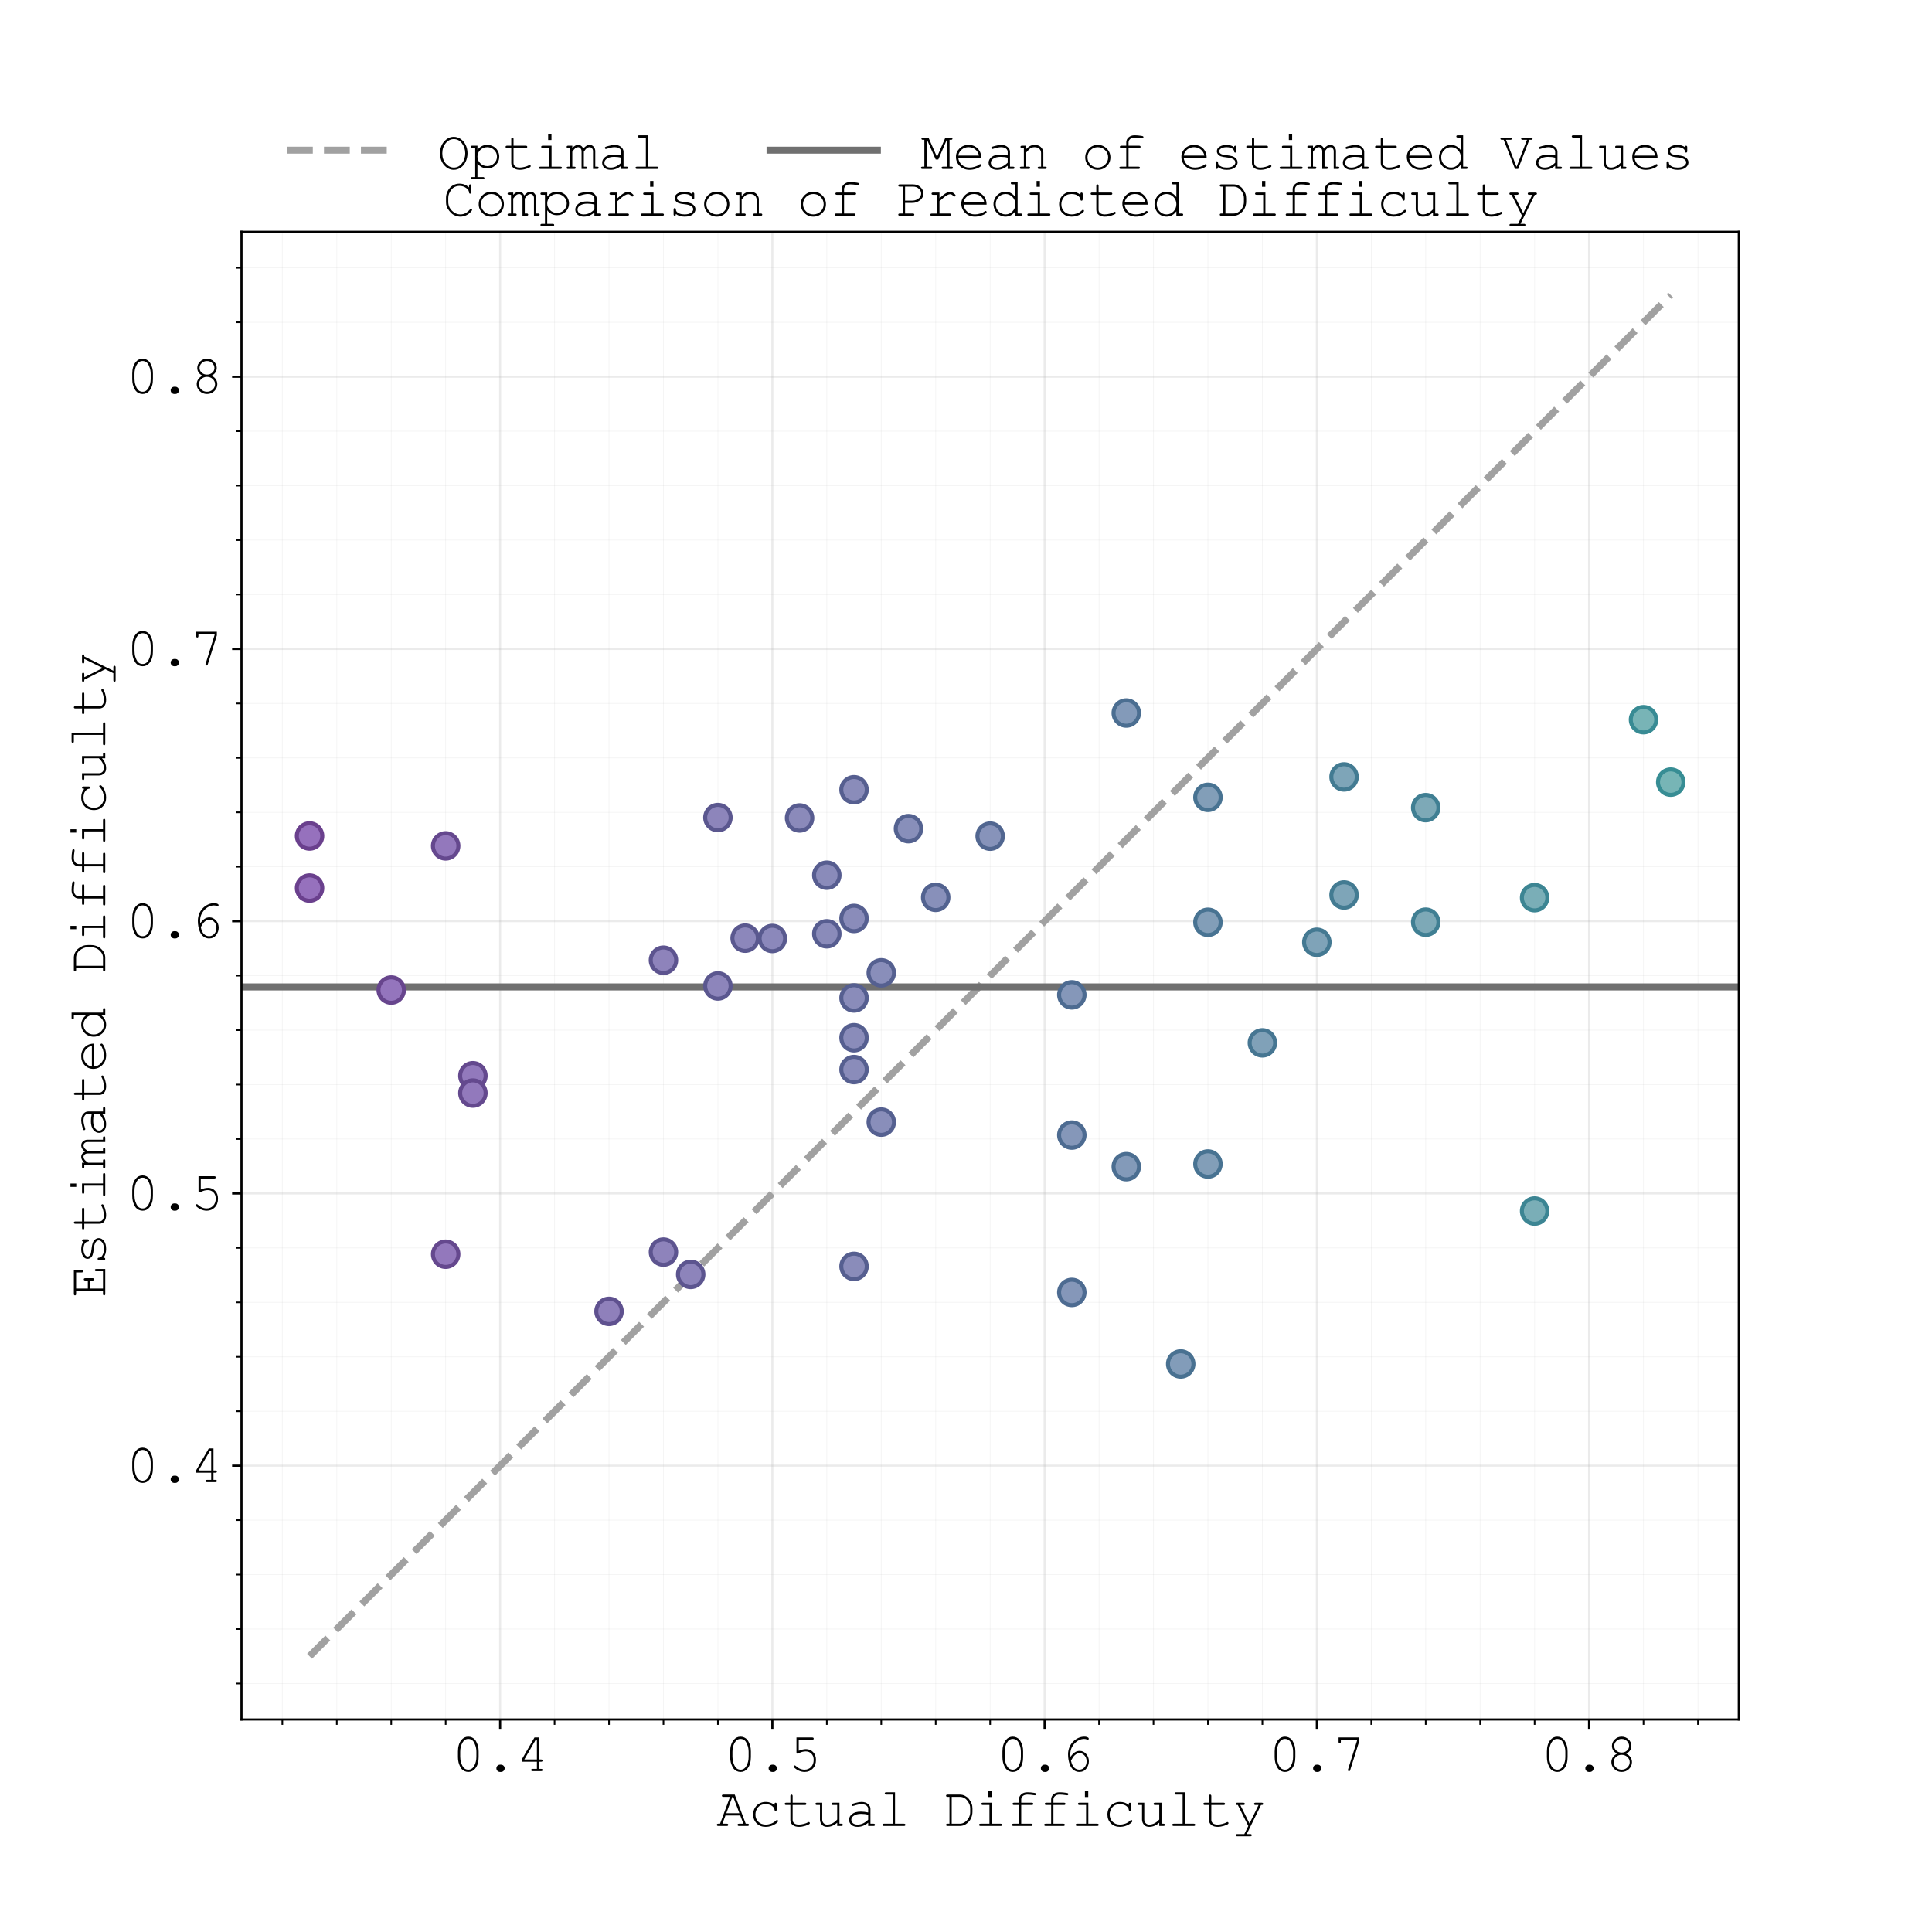 <?xml version="1.0" encoding="utf-8" standalone="no"?>
<!DOCTYPE svg PUBLIC "-//W3C//DTD SVG 1.1//EN"
  "http://www.w3.org/Graphics/SVG/1.1/DTD/svg11.dtd">
<svg xmlns:xlink="http://www.w3.org/1999/xlink" width="720pt" height="720pt" viewBox="0 0 720 720" xmlns="http://www.w3.org/2000/svg" version="1.1">
 <defs>
  <style type="text/css">*{stroke-linejoin: round; stroke-linecap: butt}</style>
 </defs>
 <g id="figure_1">
  <g id="patch_1">
   <path d="M 0 720 
L 720 720 
L 720 0 
L 0 0 
z
" style="fill: #ffffff"/>
  </g>
  <g id="axes_1">
   <g id="patch_2">
    <path d="M 90 640.8 
L 648 640.8 
L 648 86.4 
L 90 86.4 
z
" style="fill: #ffffff"/>
   </g>
   <g id="matplotlib.axis_1">
    <g id="xtick_1">
     <g id="line2d_1">
      <path d="M 186.382 640.8 
L 186.382 86.4 
" clip-path="url(#pf2810a6266)" style="fill: none; stroke: #b0b0b0; stroke-opacity: 0.25; stroke-width: 0.75; stroke-linecap: square"/>
     </g>
     <g id="line2d_2">
      <defs>
       <path id="mcb52317d83" d="M 0 0 
L 0 3.5 
" style="stroke: #000000; stroke-width: 0.8"/>
      </defs>
      <g>
       <use xlink:href="#mcb52317d83" x="186.382" y="640.8" style="stroke: #000000; stroke-width: 0.8"/>
      </g>
     </g>
     <g id="text_1">
      <!-- 0.4 -->
      <g transform="translate(168.377 660.056) scale(0.2 -0.2)">
       <defs>
        <path id="CourierNewPSMT-30" d="M 3125 2284 
L 3125 1634 
Q 3125 788 2722 294 
Q 2406 -94 1925 -94 
Q 1694 -94 1489 -1 
Q 1284 91 1141 256 
Q 1050 359 942 587 
Q 834 816 788 1006 
Q 716 1275 716 1634 
L 716 2284 
Q 716 3134 1119 3628 
Q 1434 4016 1916 4016 
Q 2150 4016 2353 3923 
Q 2556 3831 2700 3666 
Q 2794 3559 2900 3331 
Q 3006 3103 3056 2916 
Q 3125 2647 3125 2284 
z
M 2863 2250 
Q 2863 2622 2758 2942 
Q 2653 3263 2522 3453 
Q 2444 3563 2319 3641 
Q 2141 3750 1919 3750 
Q 1478 3750 1228 3300 
Q 978 2850 978 2250 
L 978 1672 
Q 978 1300 1083 978 
Q 1188 656 1322 466 
Q 1397 359 1522 281 
Q 1700 169 1925 169 
Q 2363 169 2613 620 
Q 2863 1072 2863 1672 
L 2863 2250 
z
" transform="scale(0.016)"/>
        <path id="CourierNewPSMT-2e" d="M 1866 753 
L 1978 753 
Q 2153 753 2278 629 
Q 2403 506 2403 331 
Q 2403 150 2276 28 
Q 2150 -94 1978 -94 
L 1866 -94 
Q 1691 -94 1566 29 
Q 1441 153 1441 328 
Q 1441 509 1567 631 
Q 1694 753 1866 753 
z
" transform="scale(0.016)"/>
        <path id="CourierNewPSMT-34" d="M 2409 1097 
L 669 1097 
L 669 1400 
L 2128 3922 
L 2675 3922 
L 2675 1359 
L 2894 1359 
Q 2991 1359 3031 1323 
Q 3072 1288 3072 1228 
Q 3072 1172 3031 1134 
Q 2991 1097 2894 1097 
L 2675 1097 
L 2675 263 
L 2894 263 
Q 2991 263 3031 227 
Q 3072 191 3072 131 
Q 3072 75 3031 37 
Q 2991 0 2894 0 
L 1919 0 
Q 1822 0 1781 37 
Q 1741 75 1741 131 
Q 1741 191 1781 227 
Q 1822 263 1919 263 
L 2409 263 
L 2409 1097 
z
M 2409 1359 
L 2409 3656 
L 2272 3656 
L 944 1359 
L 2409 1359 
z
" transform="scale(0.016)"/>
       </defs>
       <use xlink:href="#CourierNewPSMT-30"/>
       <use xlink:href="#CourierNewPSMT-2e" transform="translate(60.01 0)"/>
       <use xlink:href="#CourierNewPSMT-34" transform="translate(120.02 0)"/>
      </g>
     </g>
    </g>
    <g id="xtick_2">
     <g id="line2d_3">
      <path d="M 287.836 640.8 
L 287.836 86.4 
" clip-path="url(#pf2810a6266)" style="fill: none; stroke: #b0b0b0; stroke-opacity: 0.25; stroke-width: 0.75; stroke-linecap: square"/>
     </g>
     <g id="line2d_4">
      <g>
       <use xlink:href="#mcb52317d83" x="287.836" y="640.8" style="stroke: #000000; stroke-width: 0.8"/>
      </g>
     </g>
     <g id="text_2">
      <!-- 0.5 -->
      <g transform="translate(269.832 660.056) scale(0.2 -0.2)">
       <defs>
        <path id="CourierNewPSMT-35" d="M 1197 3656 
L 1197 2372 
Q 1428 2469 1640 2517 
Q 1853 2566 2044 2566 
Q 2538 2566 2870 2219 
Q 3203 1872 3203 1306 
Q 3203 681 2828 293 
Q 2453 -94 1891 -94 
Q 1519 -94 1175 72 
Q 931 188 731 359 
Q 613 463 613 531 
Q 613 588 650 627 
Q 688 666 738 666 
Q 791 666 850 609 
Q 1322 169 1878 169 
Q 2338 169 2638 483 
Q 2938 797 2938 1319 
Q 2938 1763 2678 2033 
Q 2419 2303 2019 2303 
Q 1609 2303 1200 2088 
Q 1100 2038 1059 2038 
Q 1003 2038 968 2075 
Q 934 2113 934 2181 
L 934 3922 
L 2766 3922 
Q 2859 3922 2900 3884 
Q 2941 3847 2941 3788 
Q 2941 3731 2900 3693 
Q 2859 3656 2766 3656 
L 1197 3656 
z
" transform="scale(0.016)"/>
       </defs>
       <use xlink:href="#CourierNewPSMT-30"/>
       <use xlink:href="#CourierNewPSMT-2e" transform="translate(60.01 0)"/>
       <use xlink:href="#CourierNewPSMT-35" transform="translate(120.02 0)"/>
      </g>
     </g>
    </g>
    <g id="xtick_3">
     <g id="line2d_5">
      <path d="M 389.291 640.8 
L 389.291 86.4 
" clip-path="url(#pf2810a6266)" style="fill: none; stroke: #b0b0b0; stroke-opacity: 0.25; stroke-width: 0.75; stroke-linecap: square"/>
     </g>
     <g id="line2d_6">
      <g>
       <use xlink:href="#mcb52317d83" x="389.291" y="640.8" style="stroke: #000000; stroke-width: 0.8"/>
      </g>
     </g>
     <g id="text_3">
      <!-- 0.6 -->
      <g transform="translate(371.286 660.056) scale(0.2 -0.2)">
       <defs>
        <path id="CourierNewPSMT-36" d="M 1138 1659 
Q 1381 2019 1639 2191 
Q 1897 2363 2213 2363 
Q 2631 2363 2956 2014 
Q 3281 1666 3281 1153 
Q 3281 684 2984 295 
Q 2688 -94 2166 -94 
Q 1825 -94 1529 115 
Q 1234 325 1066 759 
Q 856 1300 856 1956 
Q 856 2450 1053 2875 
Q 1203 3203 1453 3451 
Q 1703 3700 2036 3858 
Q 2369 4016 2756 4016 
Q 3019 4016 3194 3909 
Q 3269 3863 3269 3784 
Q 3269 3728 3234 3692 
Q 3200 3656 3147 3656 
Q 3106 3656 3050 3688 
Q 2922 3750 2731 3750 
Q 2122 3750 1620 3226 
Q 1119 2703 1119 1981 
Q 1119 1878 1138 1659 
z
M 1197 1225 
Q 1316 656 1570 412 
Q 1825 169 2172 169 
Q 2522 169 2770 442 
Q 3019 716 3019 1153 
Q 3019 1563 2769 1831 
Q 2519 2100 2203 2100 
Q 1900 2100 1619 1841 
Q 1431 1669 1197 1225 
z
" transform="scale(0.016)"/>
       </defs>
       <use xlink:href="#CourierNewPSMT-30"/>
       <use xlink:href="#CourierNewPSMT-2e" transform="translate(60.01 0)"/>
       <use xlink:href="#CourierNewPSMT-36" transform="translate(120.02 0)"/>
      </g>
     </g>
    </g>
    <g id="xtick_4">
     <g id="line2d_7">
      <path d="M 490.745 640.8 
L 490.745 86.4 
" clip-path="url(#pf2810a6266)" style="fill: none; stroke: #b0b0b0; stroke-opacity: 0.25; stroke-width: 0.75; stroke-linecap: square"/>
     </g>
     <g id="line2d_8">
      <g>
       <use xlink:href="#mcb52317d83" x="490.745" y="640.8" style="stroke: #000000; stroke-width: 0.8"/>
      </g>
     </g>
     <g id="text_4">
      <!-- 0.7 -->
      <g transform="translate(472.741 660.056) scale(0.2 -0.2)">
       <defs>
        <path id="CourierNewPSMT-37" d="M 2803 3538 
L 2803 3656 
L 922 3656 
L 922 3425 
Q 922 3331 886 3290 
Q 850 3250 791 3250 
Q 734 3250 696 3290 
Q 659 3331 659 3425 
L 659 3922 
L 3069 3922 
L 3069 3503 
L 2013 128 
Q 1988 47 1953 20 
Q 1919 -6 1875 -6 
Q 1819 -6 1781 31 
Q 1744 69 1744 119 
Q 1744 150 1763 206 
L 2803 3538 
z
" transform="scale(0.016)"/>
       </defs>
       <use xlink:href="#CourierNewPSMT-30"/>
       <use xlink:href="#CourierNewPSMT-2e" transform="translate(60.01 0)"/>
       <use xlink:href="#CourierNewPSMT-37" transform="translate(120.02 0)"/>
      </g>
     </g>
    </g>
    <g id="xtick_5">
     <g id="line2d_9">
      <path d="M 592.2 640.8 
L 592.2 86.4 
" clip-path="url(#pf2810a6266)" style="fill: none; stroke: #b0b0b0; stroke-opacity: 0.25; stroke-width: 0.75; stroke-linecap: square"/>
     </g>
     <g id="line2d_10">
      <g>
       <use xlink:href="#mcb52317d83" x="592.2" y="640.8" style="stroke: #000000; stroke-width: 0.8"/>
      </g>
     </g>
     <g id="text_5">
      <!-- 0.8 -->
      <g transform="translate(574.195 660.056) scale(0.2 -0.2)">
       <defs>
        <path id="CourierNewPSMT-38" d="M 2459 2034 
Q 2788 1875 2955 1614 
Q 3122 1353 3122 1053 
Q 3122 588 2772 247 
Q 2422 -94 1922 -94 
Q 1422 -94 1072 247 
Q 722 588 722 1053 
Q 722 1350 889 1611 
Q 1056 1872 1388 2034 
Q 1100 2200 969 2378 
Q 788 2631 788 2938 
Q 788 3369 1120 3692 
Q 1453 4016 1922 4016 
Q 2394 4016 2725 3692 
Q 3056 3369 3056 2938 
Q 3056 2631 2875 2381 
Q 2747 2200 2459 2034 
z
M 2788 2928 
Q 2788 3266 2536 3508 
Q 2284 3750 1919 3750 
Q 1556 3750 1304 3506 
Q 1053 3263 1053 2931 
Q 1053 2625 1301 2395 
Q 1550 2166 1919 2166 
Q 2291 2166 2539 2395 
Q 2788 2625 2788 2928 
z
M 2859 1047 
Q 2859 1394 2590 1650 
Q 2322 1906 1922 1906 
Q 1522 1906 1253 1650 
Q 984 1394 984 1050 
Q 984 694 1254 431 
Q 1525 169 1922 169 
Q 2319 169 2589 431 
Q 2859 694 2859 1047 
z
" transform="scale(0.016)"/>
       </defs>
       <use xlink:href="#CourierNewPSMT-30"/>
       <use xlink:href="#CourierNewPSMT-2e" transform="translate(60.01 0)"/>
       <use xlink:href="#CourierNewPSMT-38" transform="translate(120.02 0)"/>
      </g>
     </g>
    </g>
    <g id="xtick_6">
     <g id="line2d_11">
      <path d="M 105.218 640.8 
L 105.218 86.4 
" clip-path="url(#pf2810a6266)" style="fill: none; stroke: #b0b0b0; stroke-opacity: 0.15; stroke-width: 0.25; stroke-linecap: square"/>
     </g>
     <g id="line2d_12">
      <defs>
       <path id="mce05e3d11b" d="M 0 0 
L 0 2 
" style="stroke: #000000; stroke-width: 0.6"/>
      </defs>
      <g>
       <use xlink:href="#mce05e3d11b" x="105.218" y="640.8" style="stroke: #000000; stroke-width: 0.6"/>
      </g>
     </g>
    </g>
    <g id="xtick_7">
     <g id="line2d_13">
      <path d="M 125.509 640.8 
L 125.509 86.4 
" clip-path="url(#pf2810a6266)" style="fill: none; stroke: #b0b0b0; stroke-opacity: 0.15; stroke-width: 0.25; stroke-linecap: square"/>
     </g>
     <g id="line2d_14">
      <g>
       <use xlink:href="#mce05e3d11b" x="125.509" y="640.8" style="stroke: #000000; stroke-width: 0.6"/>
      </g>
     </g>
    </g>
    <g id="xtick_8">
     <g id="line2d_15">
      <path d="M 145.8 640.8 
L 145.8 86.4 
" clip-path="url(#pf2810a6266)" style="fill: none; stroke: #b0b0b0; stroke-opacity: 0.15; stroke-width: 0.25; stroke-linecap: square"/>
     </g>
     <g id="line2d_16">
      <g>
       <use xlink:href="#mce05e3d11b" x="145.8" y="640.8" style="stroke: #000000; stroke-width: 0.6"/>
      </g>
     </g>
    </g>
    <g id="xtick_9">
     <g id="line2d_17">
      <path d="M 166.091 640.8 
L 166.091 86.4 
" clip-path="url(#pf2810a6266)" style="fill: none; stroke: #b0b0b0; stroke-opacity: 0.15; stroke-width: 0.25; stroke-linecap: square"/>
     </g>
     <g id="line2d_18">
      <g>
       <use xlink:href="#mce05e3d11b" x="166.091" y="640.8" style="stroke: #000000; stroke-width: 0.6"/>
      </g>
     </g>
    </g>
    <g id="xtick_10">
     <g id="line2d_19">
      <path d="M 206.673 640.8 
L 206.673 86.4 
" clip-path="url(#pf2810a6266)" style="fill: none; stroke: #b0b0b0; stroke-opacity: 0.15; stroke-width: 0.25; stroke-linecap: square"/>
     </g>
     <g id="line2d_20">
      <g>
       <use xlink:href="#mce05e3d11b" x="206.673" y="640.8" style="stroke: #000000; stroke-width: 0.6"/>
      </g>
     </g>
    </g>
    <g id="xtick_11">
     <g id="line2d_21">
      <path d="M 226.964 640.8 
L 226.964 86.4 
" clip-path="url(#pf2810a6266)" style="fill: none; stroke: #b0b0b0; stroke-opacity: 0.15; stroke-width: 0.25; stroke-linecap: square"/>
     </g>
     <g id="line2d_22">
      <g>
       <use xlink:href="#mce05e3d11b" x="226.964" y="640.8" style="stroke: #000000; stroke-width: 0.6"/>
      </g>
     </g>
    </g>
    <g id="xtick_12">
     <g id="line2d_23">
      <path d="M 247.255 640.8 
L 247.255 86.4 
" clip-path="url(#pf2810a6266)" style="fill: none; stroke: #b0b0b0; stroke-opacity: 0.15; stroke-width: 0.25; stroke-linecap: square"/>
     </g>
     <g id="line2d_24">
      <g>
       <use xlink:href="#mce05e3d11b" x="247.255" y="640.8" style="stroke: #000000; stroke-width: 0.6"/>
      </g>
     </g>
    </g>
    <g id="xtick_13">
     <g id="line2d_25">
      <path d="M 267.545 640.8 
L 267.545 86.4 
" clip-path="url(#pf2810a6266)" style="fill: none; stroke: #b0b0b0; stroke-opacity: 0.15; stroke-width: 0.25; stroke-linecap: square"/>
     </g>
     <g id="line2d_26">
      <g>
       <use xlink:href="#mce05e3d11b" x="267.545" y="640.8" style="stroke: #000000; stroke-width: 0.6"/>
      </g>
     </g>
    </g>
    <g id="xtick_14">
     <g id="line2d_27">
      <path d="M 308.127 640.8 
L 308.127 86.4 
" clip-path="url(#pf2810a6266)" style="fill: none; stroke: #b0b0b0; stroke-opacity: 0.15; stroke-width: 0.25; stroke-linecap: square"/>
     </g>
     <g id="line2d_28">
      <g>
       <use xlink:href="#mce05e3d11b" x="308.127" y="640.8" style="stroke: #000000; stroke-width: 0.6"/>
      </g>
     </g>
    </g>
    <g id="xtick_15">
     <g id="line2d_29">
      <path d="M 328.418 640.8 
L 328.418 86.4 
" clip-path="url(#pf2810a6266)" style="fill: none; stroke: #b0b0b0; stroke-opacity: 0.15; stroke-width: 0.25; stroke-linecap: square"/>
     </g>
     <g id="line2d_30">
      <g>
       <use xlink:href="#mce05e3d11b" x="328.418" y="640.8" style="stroke: #000000; stroke-width: 0.6"/>
      </g>
     </g>
    </g>
    <g id="xtick_16">
     <g id="line2d_31">
      <path d="M 348.709 640.8 
L 348.709 86.4 
" clip-path="url(#pf2810a6266)" style="fill: none; stroke: #b0b0b0; stroke-opacity: 0.15; stroke-width: 0.25; stroke-linecap: square"/>
     </g>
     <g id="line2d_32">
      <g>
       <use xlink:href="#mce05e3d11b" x="348.709" y="640.8" style="stroke: #000000; stroke-width: 0.6"/>
      </g>
     </g>
    </g>
    <g id="xtick_17">
     <g id="line2d_33">
      <path d="M 369 640.8 
L 369 86.4 
" clip-path="url(#pf2810a6266)" style="fill: none; stroke: #b0b0b0; stroke-opacity: 0.15; stroke-width: 0.25; stroke-linecap: square"/>
     </g>
     <g id="line2d_34">
      <g>
       <use xlink:href="#mce05e3d11b" x="369" y="640.8" style="stroke: #000000; stroke-width: 0.6"/>
      </g>
     </g>
    </g>
    <g id="xtick_18">
     <g id="line2d_35">
      <path d="M 409.582 640.8 
L 409.582 86.4 
" clip-path="url(#pf2810a6266)" style="fill: none; stroke: #b0b0b0; stroke-opacity: 0.15; stroke-width: 0.25; stroke-linecap: square"/>
     </g>
     <g id="line2d_36">
      <g>
       <use xlink:href="#mce05e3d11b" x="409.582" y="640.8" style="stroke: #000000; stroke-width: 0.6"/>
      </g>
     </g>
    </g>
    <g id="xtick_19">
     <g id="line2d_37">
      <path d="M 429.873 640.8 
L 429.873 86.4 
" clip-path="url(#pf2810a6266)" style="fill: none; stroke: #b0b0b0; stroke-opacity: 0.15; stroke-width: 0.25; stroke-linecap: square"/>
     </g>
     <g id="line2d_38">
      <g>
       <use xlink:href="#mce05e3d11b" x="429.873" y="640.8" style="stroke: #000000; stroke-width: 0.6"/>
      </g>
     </g>
    </g>
    <g id="xtick_20">
     <g id="line2d_39">
      <path d="M 450.164 640.8 
L 450.164 86.4 
" clip-path="url(#pf2810a6266)" style="fill: none; stroke: #b0b0b0; stroke-opacity: 0.15; stroke-width: 0.25; stroke-linecap: square"/>
     </g>
     <g id="line2d_40">
      <g>
       <use xlink:href="#mce05e3d11b" x="450.164" y="640.8" style="stroke: #000000; stroke-width: 0.6"/>
      </g>
     </g>
    </g>
    <g id="xtick_21">
     <g id="line2d_41">
      <path d="M 470.455 640.8 
L 470.455 86.4 
" clip-path="url(#pf2810a6266)" style="fill: none; stroke: #b0b0b0; stroke-opacity: 0.15; stroke-width: 0.25; stroke-linecap: square"/>
     </g>
     <g id="line2d_42">
      <g>
       <use xlink:href="#mce05e3d11b" x="470.455" y="640.8" style="stroke: #000000; stroke-width: 0.6"/>
      </g>
     </g>
    </g>
    <g id="xtick_22">
     <g id="line2d_43">
      <path d="M 511.036 640.8 
L 511.036 86.4 
" clip-path="url(#pf2810a6266)" style="fill: none; stroke: #b0b0b0; stroke-opacity: 0.15; stroke-width: 0.25; stroke-linecap: square"/>
     </g>
     <g id="line2d_44">
      <g>
       <use xlink:href="#mce05e3d11b" x="511.036" y="640.8" style="stroke: #000000; stroke-width: 0.6"/>
      </g>
     </g>
    </g>
    <g id="xtick_23">
     <g id="line2d_45">
      <path d="M 531.327 640.8 
L 531.327 86.4 
" clip-path="url(#pf2810a6266)" style="fill: none; stroke: #b0b0b0; stroke-opacity: 0.15; stroke-width: 0.25; stroke-linecap: square"/>
     </g>
     <g id="line2d_46">
      <g>
       <use xlink:href="#mce05e3d11b" x="531.327" y="640.8" style="stroke: #000000; stroke-width: 0.6"/>
      </g>
     </g>
    </g>
    <g id="xtick_24">
     <g id="line2d_47">
      <path d="M 551.618 640.8 
L 551.618 86.4 
" clip-path="url(#pf2810a6266)" style="fill: none; stroke: #b0b0b0; stroke-opacity: 0.15; stroke-width: 0.25; stroke-linecap: square"/>
     </g>
     <g id="line2d_48">
      <g>
       <use xlink:href="#mce05e3d11b" x="551.618" y="640.8" style="stroke: #000000; stroke-width: 0.6"/>
      </g>
     </g>
    </g>
    <g id="xtick_25">
     <g id="line2d_49">
      <path d="M 571.909 640.8 
L 571.909 86.4 
" clip-path="url(#pf2810a6266)" style="fill: none; stroke: #b0b0b0; stroke-opacity: 0.15; stroke-width: 0.25; stroke-linecap: square"/>
     </g>
     <g id="line2d_50">
      <g>
       <use xlink:href="#mce05e3d11b" x="571.909" y="640.8" style="stroke: #000000; stroke-width: 0.6"/>
      </g>
     </g>
    </g>
    <g id="xtick_26">
     <g id="line2d_51">
      <path d="M 612.491 640.8 
L 612.491 86.4 
" clip-path="url(#pf2810a6266)" style="fill: none; stroke: #b0b0b0; stroke-opacity: 0.15; stroke-width: 0.25; stroke-linecap: square"/>
     </g>
     <g id="line2d_52">
      <g>
       <use xlink:href="#mce05e3d11b" x="612.491" y="640.8" style="stroke: #000000; stroke-width: 0.6"/>
      </g>
     </g>
    </g>
    <g id="xtick_27">
     <g id="line2d_53">
      <path d="M 632.782 640.8 
L 632.782 86.4 
" clip-path="url(#pf2810a6266)" style="fill: none; stroke: #b0b0b0; stroke-opacity: 0.15; stroke-width: 0.25; stroke-linecap: square"/>
     </g>
     <g id="line2d_54">
      <g>
       <use xlink:href="#mce05e3d11b" x="632.782" y="640.8" style="stroke: #000000; stroke-width: 0.6"/>
      </g>
     </g>
    </g>
    <g id="text_6">
     <!-- Actual Difficulty -->
     <g transform="translate(266.973 680.491) scale(0.2 -0.2)">
      <defs>
       <path id="CourierNewPSMT-41" d="M 2784 1222 
L 1059 1222 
L 706 263 
L 1209 263 
Q 1303 263 1343 227 
Q 1384 191 1384 131 
Q 1384 75 1343 37 
Q 1303 0 1209 0 
L 228 0 
Q 134 0 93 37 
Q 53 75 53 131 
Q 53 191 93 227 
Q 134 263 228 263 
L 431 263 
L 1591 3394 
L 816 3394 
Q 722 3394 681 3430 
Q 641 3466 641 3525 
Q 641 3584 681 3620 
Q 722 3656 816 3656 
L 2138 3656 
L 3419 263 
L 3622 263 
Q 3716 263 3756 227 
Q 3797 191 3797 131 
Q 3797 75 3756 37 
Q 3716 0 3622 0 
L 2644 0 
Q 2547 0 2506 37 
Q 2466 75 2466 131 
Q 2466 191 2506 227 
Q 2547 263 2644 263 
L 3144 263 
L 2784 1222 
z
M 2684 1484 
L 1959 3394 
L 1863 3394 
L 1159 1484 
L 2684 1484 
z
" transform="scale(0.016)"/>
       <path id="CourierNewPSMT-63" d="M 3016 2441 
L 3016 2528 
Q 3016 2625 3053 2665 
Q 3091 2706 3147 2706 
Q 3206 2706 3243 2665 
Q 3281 2625 3281 2528 
L 3281 1934 
Q 3278 1838 3242 1797 
Q 3206 1756 3147 1756 
Q 3094 1756 3058 1792 
Q 3022 1828 3016 1913 
Q 2997 2134 2723 2334 
Q 2450 2534 1988 2534 
Q 1403 2534 1100 2168 
Q 797 1803 797 1331 
Q 797 822 1131 490 
Q 1466 159 1997 159 
Q 2303 159 2620 271 
Q 2938 384 3194 634 
Q 3259 697 3309 697 
Q 3363 697 3398 661 
Q 3434 625 3434 572 
Q 3434 438 3119 231 
Q 2609 -103 1984 -103 
Q 1350 -103 942 301 
Q 534 706 534 1328 
Q 534 1963 951 2381 
Q 1369 2800 2003 2800 
Q 2606 2800 3016 2441 
z
" transform="scale(0.016)"/>
       <path id="CourierNewPSMT-74" d="M 1381 2706 
L 2806 2706 
Q 2900 2706 2940 2668 
Q 2981 2631 2981 2572 
Q 2981 2516 2940 2478 
Q 2900 2441 2806 2441 
L 1381 2441 
L 1381 694 
Q 1381 466 1564 312 
Q 1747 159 2100 159 
Q 2366 159 2675 239 
Q 2984 319 3156 419 
Q 3219 459 3259 459 
Q 3309 459 3346 420 
Q 3384 381 3384 328 
Q 3384 281 3344 241 
Q 3244 138 2858 17 
Q 2472 -103 2119 -103 
Q 1659 -103 1387 112 
Q 1116 328 1116 694 
L 1116 2441 
L 631 2441 
Q 538 2441 497 2478 
Q 456 2516 456 2575 
Q 456 2631 497 2668 
Q 538 2706 631 2706 
L 1116 2706 
L 1116 3481 
Q 1116 3575 1153 3615 
Q 1191 3656 1247 3656 
Q 1306 3656 1343 3615 
Q 1381 3575 1381 3481 
L 1381 2706 
z
" transform="scale(0.016)"/>
       <path id="CourierNewPSMT-75" d="M 2819 0 
L 2819 384 
Q 2281 -103 1656 -103 
Q 1272 -103 1072 106 
Q 813 381 813 747 
L 813 2441 
L 459 2441 
Q 366 2441 325 2478 
Q 284 2516 284 2575 
Q 284 2631 325 2668 
Q 366 2706 459 2706 
L 1075 2706 
L 1075 747 
Q 1075 491 1237 325 
Q 1400 159 1644 159 
Q 2284 159 2819 747 
L 2819 2441 
L 2334 2441 
Q 2241 2441 2200 2478 
Q 2159 2516 2159 2575 
Q 2159 2631 2200 2668 
Q 2241 2706 2334 2706 
L 3081 2706 
L 3081 263 
L 3303 263 
Q 3397 263 3437 227 
Q 3478 191 3478 131 
Q 3478 75 3437 37 
Q 3397 0 3303 0 
L 2819 0 
z
" transform="scale(0.016)"/>
       <path id="CourierNewPSMT-61" d="M 2675 0 
L 2675 378 
Q 2103 -103 1453 -103 
Q 981 -103 715 136 
Q 450 375 450 722 
Q 450 1103 800 1387 
Q 1150 1672 1822 1672 
Q 2003 1672 2215 1648 
Q 2428 1625 2675 1575 
L 2675 2000 
Q 2675 2216 2475 2375 
Q 2275 2534 1875 2534 
Q 1569 2534 1016 2356 
Q 916 2325 888 2325 
Q 838 2325 802 2362 
Q 766 2400 766 2456 
Q 766 2509 797 2541 
Q 841 2588 1150 2669 
Q 1638 2800 1888 2800 
Q 2384 2800 2662 2554 
Q 2941 2309 2941 2000 
L 2941 263 
L 3291 263 
Q 3388 263 3428 227 
Q 3469 191 3469 131 
Q 3469 75 3428 37 
Q 3388 0 3291 0 
L 2675 0 
z
M 2675 1306 
Q 2491 1359 2284 1384 
Q 2078 1409 1850 1409 
Q 1278 1409 956 1163 
Q 713 978 713 722 
Q 713 484 898 321 
Q 1084 159 1441 159 
Q 1781 159 2073 295 
Q 2366 431 2675 728 
L 2675 1306 
z
" transform="scale(0.016)"/>
       <path id="CourierNewPSMT-6c" d="M 2053 3922 
L 2053 263 
L 3084 263 
Q 3181 263 3222 227 
Q 3263 191 3263 131 
Q 3263 75 3222 37 
Q 3181 0 3084 0 
L 759 0 
Q 666 0 625 37 
Q 584 75 584 131 
Q 584 191 625 227 
Q 666 263 759 263 
L 1791 263 
L 1791 3656 
L 1034 3656 
Q 941 3656 898 3693 
Q 856 3731 856 3791 
Q 856 3847 897 3884 
Q 938 3922 1034 3922 
L 2053 3922 
z
" transform="scale(0.016)"/>
       <path id="CourierNewPSMT-20" transform="scale(0.016)"/>
       <path id="CourierNewPSMT-44" d="M 891 263 
L 891 3394 
L 669 3394 
Q 575 3394 534 3430 
Q 494 3466 494 3525 
Q 494 3584 534 3620 
Q 575 3656 669 3656 
L 2081 3656 
Q 2413 3656 2686 3518 
Q 2959 3381 3103 3206 
Q 3350 2909 3478 2578 
Q 3569 2338 3569 2009 
L 3569 1647 
Q 3569 1244 3391 866 
Q 3213 488 2797 206 
Q 2488 0 2081 0 
L 669 0 
Q 575 0 534 37 
Q 494 75 494 131 
Q 494 191 534 227 
Q 575 263 669 263 
L 891 263 
z
M 1153 263 
L 2106 263 
Q 2438 263 2727 478 
Q 3016 694 3161 995 
Q 3306 1297 3306 1591 
L 3306 2066 
Q 3306 2309 3228 2500 
Q 3116 2778 2909 3028 
Q 2797 3166 2578 3280 
Q 2359 3394 2106 3394 
L 1153 3394 
L 1153 263 
z
" transform="scale(0.016)"/>
       <path id="CourierNewPSMT-69" d="M 2050 4053 
L 2050 3375 
L 1663 3375 
L 1663 4053 
L 2050 4053 
z
M 2059 2706 
L 2059 263 
L 3091 263 
Q 3188 263 3228 227 
Q 3269 191 3269 131 
Q 3269 75 3228 37 
Q 3188 0 3091 0 
L 766 0 
Q 672 0 631 37 
Q 591 75 591 131 
Q 591 191 631 227 
Q 672 263 766 263 
L 1797 263 
L 1797 2441 
L 1031 2441 
Q 938 2441 895 2478 
Q 853 2516 853 2572 
Q 853 2631 893 2668 
Q 934 2706 1031 2706 
L 2059 2706 
z
" transform="scale(0.016)"/>
       <path id="CourierNewPSMT-66" d="M 1747 2441 
L 1747 263 
L 2900 263 
Q 2994 263 3034 227 
Q 3075 191 3075 131 
Q 3075 75 3034 37 
Q 2994 0 2900 0 
L 847 0 
Q 753 0 712 37 
Q 672 75 672 131 
Q 672 191 712 227 
Q 753 263 847 263 
L 1481 263 
L 1481 2441 
L 913 2441 
Q 819 2441 778 2478 
Q 738 2516 738 2575 
Q 738 2631 778 2668 
Q 819 2706 913 2706 
L 1481 2706 
L 1481 3103 
Q 1481 3434 1750 3678 
Q 2019 3922 2463 3922 
Q 2834 3922 3256 3853 
Q 3416 3828 3448 3793 
Q 3481 3759 3481 3703 
Q 3481 3647 3443 3611 
Q 3406 3575 3344 3575 
Q 3319 3575 3259 3584 
Q 2788 3656 2463 3656 
Q 2119 3656 1933 3487 
Q 1747 3319 1747 3103 
L 1747 2706 
L 2975 2706 
Q 3069 2706 3109 2668 
Q 3150 2631 3150 2572 
Q 3150 2516 3109 2478 
Q 3069 2441 2975 2441 
L 1747 2441 
z
" transform="scale(0.016)"/>
       <path id="CourierNewPSMT-79" d="M 1938 0 
L 719 2441 
L 641 2441 
Q 547 2441 506 2478 
Q 466 2516 466 2572 
Q 466 2613 486 2645 
Q 506 2678 539 2692 
Q 572 2706 641 2706 
L 1359 2706 
Q 1453 2706 1493 2668 
Q 1534 2631 1534 2572 
Q 1534 2516 1493 2478 
Q 1453 2441 1359 2441 
L 1006 2441 
L 2078 288 
L 3134 2441 
L 2781 2441 
Q 2688 2441 2647 2478 
Q 2606 2516 2606 2575 
Q 2606 2631 2647 2668 
Q 2688 2706 2781 2706 
L 3497 2706 
Q 3594 2706 3634 2668 
Q 3675 2631 3675 2572 
Q 3675 2531 3650 2497 
Q 3625 2463 3594 2452 
Q 3563 2441 3419 2441 
L 1756 -944 
L 2166 -944 
Q 2259 -944 2300 -980 
Q 2341 -1016 2341 -1075 
Q 2341 -1131 2300 -1168 
Q 2259 -1206 2166 -1206 
L 653 -1206 
Q 559 -1206 518 -1170 
Q 478 -1134 478 -1075 
Q 478 -1016 518 -980 
Q 559 -944 653 -944 
L 1475 -944 
L 1938 0 
z
" transform="scale(0.016)"/>
      </defs>
      <use xlink:href="#CourierNewPSMT-41"/>
      <use xlink:href="#CourierNewPSMT-63" transform="translate(60.01 0)"/>
      <use xlink:href="#CourierNewPSMT-74" transform="translate(120.02 0)"/>
      <use xlink:href="#CourierNewPSMT-75" transform="translate(180.029 0)"/>
      <use xlink:href="#CourierNewPSMT-61" transform="translate(240.039 0)"/>
      <use xlink:href="#CourierNewPSMT-6c" transform="translate(300.049 0)"/>
      <use xlink:href="#CourierNewPSMT-20" transform="translate(360.059 0)"/>
      <use xlink:href="#CourierNewPSMT-44" transform="translate(420.068 0)"/>
      <use xlink:href="#CourierNewPSMT-69" transform="translate(480.078 0)"/>
      <use xlink:href="#CourierNewPSMT-66" transform="translate(540.088 0)"/>
      <use xlink:href="#CourierNewPSMT-66" transform="translate(600.098 0)"/>
      <use xlink:href="#CourierNewPSMT-69" transform="translate(660.107 0)"/>
      <use xlink:href="#CourierNewPSMT-63" transform="translate(720.117 0)"/>
      <use xlink:href="#CourierNewPSMT-75" transform="translate(780.127 0)"/>
      <use xlink:href="#CourierNewPSMT-6c" transform="translate(840.137 0)"/>
      <use xlink:href="#CourierNewPSMT-74" transform="translate(900.146 0)"/>
      <use xlink:href="#CourierNewPSMT-79" transform="translate(960.156 0)"/>
     </g>
    </g>
   </g>
   <g id="matplotlib.axis_2">
    <g id="ytick_1">
     <g id="line2d_55">
      <path d="M 90 546.218 
L 648 546.218 
" clip-path="url(#pf2810a6266)" style="fill: none; stroke: #b0b0b0; stroke-opacity: 0.25; stroke-width: 0.75; stroke-linecap: square"/>
     </g>
     <g id="line2d_56">
      <defs>
       <path id="m845680a55c" d="M 0 0 
L -3.5 0 
" style="stroke: #000000; stroke-width: 0.8"/>
      </defs>
      <g>
       <use xlink:href="#m845680a55c" x="90" y="546.218" style="stroke: #000000; stroke-width: 0.8"/>
      </g>
     </g>
     <g id="text_7">
      <!-- 0.4 -->
      <g transform="translate(46.991 552.346) scale(0.2 -0.2)">
       <use xlink:href="#CourierNewPSMT-30"/>
       <use xlink:href="#CourierNewPSMT-2e" transform="translate(60.01 0)"/>
       <use xlink:href="#CourierNewPSMT-34" transform="translate(120.02 0)"/>
      </g>
     </g>
    </g>
    <g id="ytick_2">
     <g id="line2d_57">
      <path d="M 90 444.764 
L 648 444.764 
" clip-path="url(#pf2810a6266)" style="fill: none; stroke: #b0b0b0; stroke-opacity: 0.25; stroke-width: 0.75; stroke-linecap: square"/>
     </g>
     <g id="line2d_58">
      <g>
       <use xlink:href="#m845680a55c" x="90" y="444.764" style="stroke: #000000; stroke-width: 0.8"/>
      </g>
     </g>
     <g id="text_8">
      <!-- 0.5 -->
      <g transform="translate(46.991 450.892) scale(0.2 -0.2)">
       <use xlink:href="#CourierNewPSMT-30"/>
       <use xlink:href="#CourierNewPSMT-2e" transform="translate(60.01 0)"/>
       <use xlink:href="#CourierNewPSMT-35" transform="translate(120.02 0)"/>
      </g>
     </g>
    </g>
    <g id="ytick_3">
     <g id="line2d_59">
      <path d="M 90 343.309 
L 648 343.309 
" clip-path="url(#pf2810a6266)" style="fill: none; stroke: #b0b0b0; stroke-opacity: 0.25; stroke-width: 0.75; stroke-linecap: square"/>
     </g>
     <g id="line2d_60">
      <g>
       <use xlink:href="#m845680a55c" x="90" y="343.309" style="stroke: #000000; stroke-width: 0.8"/>
      </g>
     </g>
     <g id="text_9">
      <!-- 0.6 -->
      <g transform="translate(46.991 349.437) scale(0.2 -0.2)">
       <use xlink:href="#CourierNewPSMT-30"/>
       <use xlink:href="#CourierNewPSMT-2e" transform="translate(60.01 0)"/>
       <use xlink:href="#CourierNewPSMT-36" transform="translate(120.02 0)"/>
      </g>
     </g>
    </g>
    <g id="ytick_4">
     <g id="line2d_61">
      <path d="M 90 241.855 
L 648 241.855 
" clip-path="url(#pf2810a6266)" style="fill: none; stroke: #b0b0b0; stroke-opacity: 0.25; stroke-width: 0.75; stroke-linecap: square"/>
     </g>
     <g id="line2d_62">
      <g>
       <use xlink:href="#m845680a55c" x="90" y="241.855" style="stroke: #000000; stroke-width: 0.8"/>
      </g>
     </g>
     <g id="text_10">
      <!-- 0.7 -->
      <g transform="translate(46.991 247.983) scale(0.2 -0.2)">
       <use xlink:href="#CourierNewPSMT-30"/>
       <use xlink:href="#CourierNewPSMT-2e" transform="translate(60.01 0)"/>
       <use xlink:href="#CourierNewPSMT-37" transform="translate(120.02 0)"/>
      </g>
     </g>
    </g>
    <g id="ytick_5">
     <g id="line2d_63">
      <path d="M 90 140.4 
L 648 140.4 
" clip-path="url(#pf2810a6266)" style="fill: none; stroke: #b0b0b0; stroke-opacity: 0.25; stroke-width: 0.75; stroke-linecap: square"/>
     </g>
     <g id="line2d_64">
      <g>
       <use xlink:href="#m845680a55c" x="90" y="140.4" style="stroke: #000000; stroke-width: 0.8"/>
      </g>
     </g>
     <g id="text_11">
      <!-- 0.8 -->
      <g transform="translate(46.991 146.528) scale(0.2 -0.2)">
       <use xlink:href="#CourierNewPSMT-30"/>
       <use xlink:href="#CourierNewPSMT-2e" transform="translate(60.01 0)"/>
       <use xlink:href="#CourierNewPSMT-38" transform="translate(120.02 0)"/>
      </g>
     </g>
    </g>
    <g id="ytick_6">
     <g id="line2d_65">
      <path d="M 90 627.382 
L 648 627.382 
" clip-path="url(#pf2810a6266)" style="fill: none; stroke: #b0b0b0; stroke-opacity: 0.15; stroke-width: 0.25; stroke-linecap: square"/>
     </g>
     <g id="line2d_66">
      <defs>
       <path id="mff60e85b03" d="M 0 0 
L -2 0 
" style="stroke: #000000; stroke-width: 0.6"/>
      </defs>
      <g>
       <use xlink:href="#mff60e85b03" x="90" y="627.382" style="stroke: #000000; stroke-width: 0.6"/>
      </g>
     </g>
    </g>
    <g id="ytick_7">
     <g id="line2d_67">
      <path d="M 90 607.091 
L 648 607.091 
" clip-path="url(#pf2810a6266)" style="fill: none; stroke: #b0b0b0; stroke-opacity: 0.15; stroke-width: 0.25; stroke-linecap: square"/>
     </g>
     <g id="line2d_68">
      <g>
       <use xlink:href="#mff60e85b03" x="90" y="607.091" style="stroke: #000000; stroke-width: 0.6"/>
      </g>
     </g>
    </g>
    <g id="ytick_8">
     <g id="line2d_69">
      <path d="M 90 586.8 
L 648 586.8 
" clip-path="url(#pf2810a6266)" style="fill: none; stroke: #b0b0b0; stroke-opacity: 0.15; stroke-width: 0.25; stroke-linecap: square"/>
     </g>
     <g id="line2d_70">
      <g>
       <use xlink:href="#mff60e85b03" x="90" y="586.8" style="stroke: #000000; stroke-width: 0.6"/>
      </g>
     </g>
    </g>
    <g id="ytick_9">
     <g id="line2d_71">
      <path d="M 90 566.509 
L 648 566.509 
" clip-path="url(#pf2810a6266)" style="fill: none; stroke: #b0b0b0; stroke-opacity: 0.15; stroke-width: 0.25; stroke-linecap: square"/>
     </g>
     <g id="line2d_72">
      <g>
       <use xlink:href="#mff60e85b03" x="90" y="566.509" style="stroke: #000000; stroke-width: 0.6"/>
      </g>
     </g>
    </g>
    <g id="ytick_10">
     <g id="line2d_73">
      <path d="M 90 525.927 
L 648 525.927 
" clip-path="url(#pf2810a6266)" style="fill: none; stroke: #b0b0b0; stroke-opacity: 0.15; stroke-width: 0.25; stroke-linecap: square"/>
     </g>
     <g id="line2d_74">
      <g>
       <use xlink:href="#mff60e85b03" x="90" y="525.927" style="stroke: #000000; stroke-width: 0.6"/>
      </g>
     </g>
    </g>
    <g id="ytick_11">
     <g id="line2d_75">
      <path d="M 90 505.636 
L 648 505.636 
" clip-path="url(#pf2810a6266)" style="fill: none; stroke: #b0b0b0; stroke-opacity: 0.15; stroke-width: 0.25; stroke-linecap: square"/>
     </g>
     <g id="line2d_76">
      <g>
       <use xlink:href="#mff60e85b03" x="90" y="505.636" style="stroke: #000000; stroke-width: 0.6"/>
      </g>
     </g>
    </g>
    <g id="ytick_12">
     <g id="line2d_77">
      <path d="M 90 485.345 
L 648 485.345 
" clip-path="url(#pf2810a6266)" style="fill: none; stroke: #b0b0b0; stroke-opacity: 0.15; stroke-width: 0.25; stroke-linecap: square"/>
     </g>
     <g id="line2d_78">
      <g>
       <use xlink:href="#mff60e85b03" x="90" y="485.345" style="stroke: #000000; stroke-width: 0.6"/>
      </g>
     </g>
    </g>
    <g id="ytick_13">
     <g id="line2d_79">
      <path d="M 90 465.055 
L 648 465.055 
" clip-path="url(#pf2810a6266)" style="fill: none; stroke: #b0b0b0; stroke-opacity: 0.15; stroke-width: 0.25; stroke-linecap: square"/>
     </g>
     <g id="line2d_80">
      <g>
       <use xlink:href="#mff60e85b03" x="90" y="465.055" style="stroke: #000000; stroke-width: 0.6"/>
      </g>
     </g>
    </g>
    <g id="ytick_14">
     <g id="line2d_81">
      <path d="M 90 424.473 
L 648 424.473 
" clip-path="url(#pf2810a6266)" style="fill: none; stroke: #b0b0b0; stroke-opacity: 0.15; stroke-width: 0.25; stroke-linecap: square"/>
     </g>
     <g id="line2d_82">
      <g>
       <use xlink:href="#mff60e85b03" x="90" y="424.473" style="stroke: #000000; stroke-width: 0.6"/>
      </g>
     </g>
    </g>
    <g id="ytick_15">
     <g id="line2d_83">
      <path d="M 90 404.182 
L 648 404.182 
" clip-path="url(#pf2810a6266)" style="fill: none; stroke: #b0b0b0; stroke-opacity: 0.15; stroke-width: 0.25; stroke-linecap: square"/>
     </g>
     <g id="line2d_84">
      <g>
       <use xlink:href="#mff60e85b03" x="90" y="404.182" style="stroke: #000000; stroke-width: 0.6"/>
      </g>
     </g>
    </g>
    <g id="ytick_16">
     <g id="line2d_85">
      <path d="M 90 383.891 
L 648 383.891 
" clip-path="url(#pf2810a6266)" style="fill: none; stroke: #b0b0b0; stroke-opacity: 0.15; stroke-width: 0.25; stroke-linecap: square"/>
     </g>
     <g id="line2d_86">
      <g>
       <use xlink:href="#mff60e85b03" x="90" y="383.891" style="stroke: #000000; stroke-width: 0.6"/>
      </g>
     </g>
    </g>
    <g id="ytick_17">
     <g id="line2d_87">
      <path d="M 90 363.6 
L 648 363.6 
" clip-path="url(#pf2810a6266)" style="fill: none; stroke: #b0b0b0; stroke-opacity: 0.15; stroke-width: 0.25; stroke-linecap: square"/>
     </g>
     <g id="line2d_88">
      <g>
       <use xlink:href="#mff60e85b03" x="90" y="363.6" style="stroke: #000000; stroke-width: 0.6"/>
      </g>
     </g>
    </g>
    <g id="ytick_18">
     <g id="line2d_89">
      <path d="M 90 323.018 
L 648 323.018 
" clip-path="url(#pf2810a6266)" style="fill: none; stroke: #b0b0b0; stroke-opacity: 0.15; stroke-width: 0.25; stroke-linecap: square"/>
     </g>
     <g id="line2d_90">
      <g>
       <use xlink:href="#mff60e85b03" x="90" y="323.018" style="stroke: #000000; stroke-width: 0.6"/>
      </g>
     </g>
    </g>
    <g id="ytick_19">
     <g id="line2d_91">
      <path d="M 90 302.727 
L 648 302.727 
" clip-path="url(#pf2810a6266)" style="fill: none; stroke: #b0b0b0; stroke-opacity: 0.15; stroke-width: 0.25; stroke-linecap: square"/>
     </g>
     <g id="line2d_92">
      <g>
       <use xlink:href="#mff60e85b03" x="90" y="302.727" style="stroke: #000000; stroke-width: 0.6"/>
      </g>
     </g>
    </g>
    <g id="ytick_20">
     <g id="line2d_93">
      <path d="M 90 282.436 
L 648 282.436 
" clip-path="url(#pf2810a6266)" style="fill: none; stroke: #b0b0b0; stroke-opacity: 0.15; stroke-width: 0.25; stroke-linecap: square"/>
     </g>
     <g id="line2d_94">
      <g>
       <use xlink:href="#mff60e85b03" x="90" y="282.436" style="stroke: #000000; stroke-width: 0.6"/>
      </g>
     </g>
    </g>
    <g id="ytick_21">
     <g id="line2d_95">
      <path d="M 90 262.145 
L 648 262.145 
" clip-path="url(#pf2810a6266)" style="fill: none; stroke: #b0b0b0; stroke-opacity: 0.15; stroke-width: 0.25; stroke-linecap: square"/>
     </g>
     <g id="line2d_96">
      <g>
       <use xlink:href="#mff60e85b03" x="90" y="262.145" style="stroke: #000000; stroke-width: 0.6"/>
      </g>
     </g>
    </g>
    <g id="ytick_22">
     <g id="line2d_97">
      <path d="M 90 221.564 
L 648 221.564 
" clip-path="url(#pf2810a6266)" style="fill: none; stroke: #b0b0b0; stroke-opacity: 0.15; stroke-width: 0.25; stroke-linecap: square"/>
     </g>
     <g id="line2d_98">
      <g>
       <use xlink:href="#mff60e85b03" x="90" y="221.564" style="stroke: #000000; stroke-width: 0.6"/>
      </g>
     </g>
    </g>
    <g id="ytick_23">
     <g id="line2d_99">
      <path d="M 90 201.273 
L 648 201.273 
" clip-path="url(#pf2810a6266)" style="fill: none; stroke: #b0b0b0; stroke-opacity: 0.15; stroke-width: 0.25; stroke-linecap: square"/>
     </g>
     <g id="line2d_100">
      <g>
       <use xlink:href="#mff60e85b03" x="90" y="201.273" style="stroke: #000000; stroke-width: 0.6"/>
      </g>
     </g>
    </g>
    <g id="ytick_24">
     <g id="line2d_101">
      <path d="M 90 180.982 
L 648 180.982 
" clip-path="url(#pf2810a6266)" style="fill: none; stroke: #b0b0b0; stroke-opacity: 0.15; stroke-width: 0.25; stroke-linecap: square"/>
     </g>
     <g id="line2d_102">
      <g>
       <use xlink:href="#mff60e85b03" x="90" y="180.982" style="stroke: #000000; stroke-width: 0.6"/>
      </g>
     </g>
    </g>
    <g id="ytick_25">
     <g id="line2d_103">
      <path d="M 90 160.691 
L 648 160.691 
" clip-path="url(#pf2810a6266)" style="fill: none; stroke: #b0b0b0; stroke-opacity: 0.15; stroke-width: 0.25; stroke-linecap: square"/>
     </g>
     <g id="line2d_104">
      <g>
       <use xlink:href="#mff60e85b03" x="90" y="160.691" style="stroke: #000000; stroke-width: 0.6"/>
      </g>
     </g>
    </g>
    <g id="ytick_26">
     <g id="line2d_105">
      <path d="M 90 120.109 
L 648 120.109 
" clip-path="url(#pf2810a6266)" style="fill: none; stroke: #b0b0b0; stroke-opacity: 0.15; stroke-width: 0.25; stroke-linecap: square"/>
     </g>
     <g id="line2d_106">
      <g>
       <use xlink:href="#mff60e85b03" x="90" y="120.109" style="stroke: #000000; stroke-width: 0.6"/>
      </g>
     </g>
    </g>
    <g id="ytick_27">
     <g id="line2d_107">
      <path d="M 90 99.818 
L 648 99.818 
" clip-path="url(#pf2810a6266)" style="fill: none; stroke: #b0b0b0; stroke-opacity: 0.15; stroke-width: 0.25; stroke-linecap: square"/>
     </g>
     <g id="line2d_108">
      <g>
       <use xlink:href="#mff60e85b03" x="90" y="99.818" style="stroke: #000000; stroke-width: 0.6"/>
      </g>
     </g>
    </g>
    <g id="text_12">
     <!-- Estimated Difficulty -->
     <g transform="translate(39.222 483.631) rotate(-90) scale(0.2 -0.2)">
      <defs>
       <path id="CourierNewPSMT-45" d="M 1066 1766 
L 1066 263 
L 3084 263 
L 3084 1038 
Q 3084 1131 3120 1172 
Q 3156 1213 3216 1213 
Q 3275 1213 3311 1172 
Q 3347 1131 3347 1038 
L 3347 0 
L 450 0 
Q 356 0 315 37 
Q 275 75 275 131 
Q 275 191 315 227 
Q 356 263 450 263 
L 803 263 
L 803 3394 
L 450 3394 
Q 356 3394 315 3430 
Q 275 3466 275 3525 
Q 275 3584 315 3620 
Q 356 3656 450 3656 
L 3209 3656 
L 3209 2753 
Q 3209 2659 3173 2618 
Q 3138 2578 3078 2578 
Q 3019 2578 2983 2618 
Q 2947 2659 2947 2753 
L 2947 3394 
L 1066 3394 
L 1066 2028 
L 2006 2028 
L 2006 2325 
Q 2006 2419 2043 2459 
Q 2081 2500 2141 2500 
Q 2197 2500 2234 2459 
Q 2272 2419 2272 2325 
L 2272 1469 
Q 2272 1375 2234 1334 
Q 2197 1294 2141 1294 
Q 2081 1294 2043 1334 
Q 2006 1375 2006 1469 
L 2006 1766 
L 1066 1766 
z
" transform="scale(0.016)"/>
       <path id="CourierNewPSMT-73" d="M 2788 2534 
Q 2788 2625 2825 2665 
Q 2863 2706 2919 2706 
Q 2978 2706 3015 2665 
Q 3053 2625 3053 2528 
L 3053 2078 
Q 3053 1984 3015 1943 
Q 2978 1903 2919 1903 
Q 2866 1903 2830 1937 
Q 2794 1972 2788 2050 
Q 2769 2238 2594 2359 
Q 2338 2534 1916 2534 
Q 1475 2534 1231 2356 
Q 1047 2222 1047 2056 
Q 1047 1869 1266 1744 
Q 1416 1656 1834 1609 
Q 2381 1550 2594 1475 
Q 2897 1366 3045 1172 
Q 3194 978 3194 753 
Q 3194 419 2872 158 
Q 2550 -103 1928 -103 
Q 1306 -103 909 213 
Q 909 106 896 75 
Q 884 44 851 22 
Q 819 0 778 0 
Q 722 0 684 40 
Q 647 81 647 175 
L 647 716 
Q 647 809 683 850 
Q 719 891 778 891 
Q 834 891 873 852 
Q 913 813 913 747 
Q 913 603 984 506 
Q 1094 356 1333 257 
Q 1572 159 1919 159 
Q 2431 159 2681 350 
Q 2931 541 2931 753 
Q 2931 997 2678 1144 
Q 2422 1291 1933 1341 
Q 1444 1391 1231 1472 
Q 1019 1553 900 1715 
Q 781 1878 781 2066 
Q 781 2403 1112 2601 
Q 1444 2800 1903 2800 
Q 2447 2800 2788 2534 
z
" transform="scale(0.016)"/>
       <path id="CourierNewPSMT-6d" d="M 725 2706 
L 725 2441 
Q 1059 2800 1397 2800 
Q 1600 2800 1753 2692 
Q 1906 2584 2009 2366 
Q 2184 2584 2364 2692 
Q 2544 2800 2725 2800 
Q 3009 2800 3178 2616 
Q 3400 2378 3400 2097 
L 3400 263 
L 3622 263 
Q 3716 263 3756 227 
Q 3797 191 3797 131 
Q 3797 75 3756 37 
Q 3716 0 3622 0 
L 3138 0 
L 3138 2072 
Q 3138 2272 3016 2403 
Q 2894 2534 2734 2534 
Q 2591 2534 2431 2426 
Q 2272 2319 2069 2003 
L 2069 263 
L 2288 263 
Q 2381 263 2422 227 
Q 2463 191 2463 131 
Q 2463 75 2422 37 
Q 2381 0 2288 0 
L 1803 0 
L 1803 2053 
Q 1803 2263 1679 2398 
Q 1556 2534 1403 2534 
Q 1263 2534 1125 2444 
Q 934 2316 725 2003 
L 725 263 
L 947 263 
Q 1041 263 1081 227 
Q 1122 191 1122 131 
Q 1122 75 1081 37 
Q 1041 0 947 0 
L 241 0 
Q 147 0 106 37 
Q 66 75 66 131 
Q 66 191 106 227 
Q 147 263 241 263 
L 463 263 
L 463 2441 
L 241 2441 
Q 147 2441 106 2478 
Q 66 2516 66 2575 
Q 66 2631 106 2668 
Q 147 2706 241 2706 
L 725 2706 
z
" transform="scale(0.016)"/>
       <path id="CourierNewPSMT-65" d="M 3341 1291 
L 666 1291 
Q 734 781 1092 470 
Q 1450 159 1978 159 
Q 2272 159 2594 256 
Q 2916 353 3119 513 
Q 3178 559 3222 559 
Q 3272 559 3309 520 
Q 3347 481 3347 428 
Q 3347 375 3297 325 
Q 3147 169 2764 33 
Q 2381 -103 1978 -103 
Q 1303 -103 851 339 
Q 400 781 400 1409 
Q 400 1981 823 2390 
Q 1247 2800 1872 2800 
Q 2516 2800 2931 2379 
Q 3347 1959 3341 1291 
z
M 3075 1556 
Q 2997 1991 2664 2262 
Q 2331 2534 1872 2534 
Q 1413 2534 1081 2265 
Q 750 1997 669 1556 
L 3075 1556 
z
" transform="scale(0.016)"/>
       <path id="CourierNewPSMT-64" d="M 3206 3922 
L 3206 263 
L 3556 263 
Q 3653 263 3693 227 
Q 3734 191 3734 131 
Q 3734 75 3693 37 
Q 3653 0 3556 0 
L 2941 0 
L 2941 522 
Q 2484 -103 1781 -103 
Q 1425 -103 1098 86 
Q 772 275 583 625 
Q 394 975 394 1347 
Q 394 1722 583 2070 
Q 772 2419 1098 2609 
Q 1425 2800 1784 2800 
Q 2472 2800 2941 2175 
L 2941 3656 
L 2591 3656 
Q 2494 3656 2453 3693 
Q 2413 3731 2413 3791 
Q 2413 3847 2453 3884 
Q 2494 3922 2591 3922 
L 3206 3922 
z
M 2941 1347 
Q 2941 1847 2603 2190 
Q 2266 2534 1800 2534 
Q 1331 2534 993 2190 
Q 656 1847 656 1347 
Q 656 850 993 504 
Q 1331 159 1800 159 
Q 2266 159 2603 504 
Q 2941 850 2941 1347 
z
" transform="scale(0.016)"/>
      </defs>
      <use xlink:href="#CourierNewPSMT-45"/>
      <use xlink:href="#CourierNewPSMT-73" transform="translate(60.01 0)"/>
      <use xlink:href="#CourierNewPSMT-74" transform="translate(120.02 0)"/>
      <use xlink:href="#CourierNewPSMT-69" transform="translate(180.029 0)"/>
      <use xlink:href="#CourierNewPSMT-6d" transform="translate(240.039 0)"/>
      <use xlink:href="#CourierNewPSMT-61" transform="translate(300.049 0)"/>
      <use xlink:href="#CourierNewPSMT-74" transform="translate(360.059 0)"/>
      <use xlink:href="#CourierNewPSMT-65" transform="translate(420.068 0)"/>
      <use xlink:href="#CourierNewPSMT-64" transform="translate(480.078 0)"/>
      <use xlink:href="#CourierNewPSMT-20" transform="translate(540.088 0)"/>
      <use xlink:href="#CourierNewPSMT-44" transform="translate(600.098 0)"/>
      <use xlink:href="#CourierNewPSMT-69" transform="translate(660.107 0)"/>
      <use xlink:href="#CourierNewPSMT-66" transform="translate(720.117 0)"/>
      <use xlink:href="#CourierNewPSMT-66" transform="translate(780.127 0)"/>
      <use xlink:href="#CourierNewPSMT-69" transform="translate(840.137 0)"/>
      <use xlink:href="#CourierNewPSMT-63" transform="translate(900.146 0)"/>
      <use xlink:href="#CourierNewPSMT-75" transform="translate(960.156 0)"/>
      <use xlink:href="#CourierNewPSMT-6c" transform="translate(1020.166 0)"/>
      <use xlink:href="#CourierNewPSMT-74" transform="translate(1080.176 0)"/>
      <use xlink:href="#CourierNewPSMT-79" transform="translate(1140.186 0)"/>
     </g>
    </g>
   </g>
   <g id="line2d_109">
    <path d="M 115.364 617.236 
L 622.636 109.964 
" clip-path="url(#pf2810a6266)" style="fill: none; stroke-dasharray: 9.62,4.16; stroke-dashoffset: 0; stroke: #a1a1a1; stroke-width: 2.6"/>
   </g>
   <g id="line2d_110">
    <path d="M 90 367.797 
L 648 367.797 
" clip-path="url(#pf2810a6266)" style="fill: none; stroke: #707070; stroke-width: 2.6; stroke-linecap: square"/>
   </g>
   <g id="patch_3">
    <path d="M 90 640.8 
L 90 86.4 
" style="fill: none; stroke: #000000; stroke-width: 0.8; stroke-linejoin: miter; stroke-linecap: square"/>
   </g>
   <g id="patch_4">
    <path d="M 648 640.8 
L 648 86.4 
" style="fill: none; stroke: #000000; stroke-width: 0.8; stroke-linejoin: miter; stroke-linecap: square"/>
   </g>
   <g id="patch_5">
    <path d="M 90 640.8 
L 648 640.8 
" style="fill: none; stroke: #000000; stroke-width: 0.8; stroke-linejoin: miter; stroke-linecap: square"/>
   </g>
   <g id="patch_6">
    <path d="M 90 86.4 
L 648 86.4 
" style="fill: none; stroke: #000000; stroke-width: 0.8; stroke-linejoin: miter; stroke-linecap: square"/>
   </g>
   <g id="PathCollection_1">
    <defs>
     <path id="C0_0_b00f51352c" d="M 0 4.743 
C 1.258 4.743 2.465 4.244 3.354 3.354 
C 4.244 2.465 4.743 1.258 4.743 -0 
C 4.743 -1.258 4.244 -2.465 3.354 -3.354 
C 2.465 -4.244 1.258 -4.743 0 -4.743 
C -1.258 -4.743 -2.465 -4.244 -3.354 -3.354 
C -4.244 -2.465 -4.743 -1.258 -4.743 0 
C -4.743 1.258 -4.244 2.465 -3.354 3.354 
C -2.465 4.244 -1.258 4.743 0 4.743 
z
"/>
    </defs>
    <g clip-path="url(#pf2810a6266)">
     <use xlink:href="#C0_0_b00f51352c" x="318.273" y="386.73" style="fill: #8a8cba; stroke: #565f90; stroke-width: 1.5"/>
    </g>
    <g clip-path="url(#pf2810a6266)">
     <use xlink:href="#C0_0_b00f51352c" x="399.436" y="423.007" style="fill: #8597b9; stroke: #4d6b91; stroke-width: 1.5"/>
    </g>
    <g clip-path="url(#pf2810a6266)">
     <use xlink:href="#C0_0_b00f51352c" x="571.909" y="451.316" style="fill: #7aaeb7; stroke: #3c8593; stroke-width: 1.5"/>
    </g>
    <g clip-path="url(#pf2810a6266)">
     <use xlink:href="#C0_0_b00f51352c" x="318.273" y="342.28" style="fill: #8a8cba; stroke: #565f90; stroke-width: 1.5"/>
    </g>
    <g clip-path="url(#pf2810a6266)">
     <use xlink:href="#C0_0_b00f51352c" x="338.564" y="308.815" style="fill: #888fba; stroke: #546290; stroke-width: 1.5"/>
    </g>
    <g clip-path="url(#pf2810a6266)">
     <use xlink:href="#C0_0_b00f51352c" x="419.727" y="265.716" style="fill: #839ab9; stroke: #4b6e91; stroke-width: 1.5"/>
    </g>
    <g clip-path="url(#pf2810a6266)">
     <use xlink:href="#C0_0_b00f51352c" x="166.091" y="467.409" style="fill: #9378bc; stroke: #65488e; stroke-width: 1.5"/>
    </g>
    <g clip-path="url(#pf2810a6266)">
     <use xlink:href="#C0_0_b00f51352c" x="531.327" y="300.987" style="fill: #7da9b7; stroke: #407f93; stroke-width: 1.5"/>
    </g>
    <g clip-path="url(#pf2810a6266)">
     <use xlink:href="#C0_0_b00f51352c" x="145.8" y="368.961" style="fill: #9475bd; stroke: #67458d; stroke-width: 1.5"/>
    </g>
    <g clip-path="url(#pf2810a6266)">
     <use xlink:href="#C0_0_b00f51352c" x="571.909" y="334.533" style="fill: #7aaeb7; stroke: #3c8593; stroke-width: 1.5"/>
    </g>
    <g clip-path="url(#pf2810a6266)">
     <use xlink:href="#C0_0_b00f51352c" x="267.545" y="304.691" style="fill: #8d85bb; stroke: #5b578f; stroke-width: 1.5"/>
    </g>
    <g clip-path="url(#pf2810a6266)">
     <use xlink:href="#C0_0_b00f51352c" x="226.964" y="488.714" style="fill: #8f80bb; stroke: #5f518f; stroke-width: 1.5"/>
    </g>
    <g clip-path="url(#pf2810a6266)">
     <use xlink:href="#C0_0_b00f51352c" x="450.164" y="297.151" style="fill: #829eb8; stroke: #487392; stroke-width: 1.5"/>
    </g>
    <g clip-path="url(#pf2810a6266)">
     <use xlink:href="#C0_0_b00f51352c" x="612.491" y="268.209" style="fill: #78b4b6; stroke: #388b94; stroke-width: 1.5"/>
    </g>
    <g clip-path="url(#pf2810a6266)">
     <use xlink:href="#C0_0_b00f51352c" x="308.127" y="326.163" style="fill: #8a8bba; stroke: #575d90; stroke-width: 1.5"/>
    </g>
    <g clip-path="url(#pf2810a6266)">
     <use xlink:href="#C0_0_b00f51352c" x="297.982" y="304.837" style="fill: #8b8aba; stroke: #585c90; stroke-width: 1.5"/>
    </g>
    <g clip-path="url(#pf2810a6266)">
     <use xlink:href="#C0_0_b00f51352c" x="176.236" y="400.902" style="fill: #9279bc; stroke: #64498e; stroke-width: 1.5"/>
    </g>
    <g clip-path="url(#pf2810a6266)">
     <use xlink:href="#C0_0_b00f51352c" x="318.273" y="398.592" style="fill: #8a8cba; stroke: #565f90; stroke-width: 1.5"/>
    </g>
    <g clip-path="url(#pf2810a6266)">
     <use xlink:href="#C0_0_b00f51352c" x="257.4" y="474.937" style="fill: #8d84bb; stroke: #5c558f; stroke-width: 1.5"/>
    </g>
    <g clip-path="url(#pf2810a6266)">
     <use xlink:href="#C0_0_b00f51352c" x="318.273" y="371.906" style="fill: #8a8cba; stroke: #565f90; stroke-width: 1.5"/>
    </g>
    <g clip-path="url(#pf2810a6266)">
     <use xlink:href="#C0_0_b00f51352c" x="470.455" y="388.637" style="fill: #80a1b8; stroke: #467692; stroke-width: 1.5"/>
    </g>
    <g clip-path="url(#pf2810a6266)">
     <use xlink:href="#C0_0_b00f51352c" x="176.236" y="407.356" style="fill: #9279bc; stroke: #64498e; stroke-width: 1.5"/>
    </g>
    <g clip-path="url(#pf2810a6266)">
     <use xlink:href="#C0_0_b00f51352c" x="318.273" y="471.946" style="fill: #8a8cba; stroke: #565f90; stroke-width: 1.5"/>
    </g>
    <g clip-path="url(#pf2810a6266)">
     <use xlink:href="#C0_0_b00f51352c" x="247.255" y="466.62" style="fill: #8e83bb; stroke: #5d548f; stroke-width: 1.5"/>
    </g>
    <g clip-path="url(#pf2810a6266)">
     <use xlink:href="#C0_0_b00f51352c" x="328.418" y="362.55" style="fill: #898eba; stroke: #556090; stroke-width: 1.5"/>
    </g>
    <g clip-path="url(#pf2810a6266)">
     <use xlink:href="#C0_0_b00f51352c" x="115.364" y="330.957" style="fill: #9671bd; stroke: #6a408d; stroke-width: 1.5"/>
    </g>
    <g clip-path="url(#pf2810a6266)">
     <use xlink:href="#C0_0_b00f51352c" x="115.364" y="311.549" style="fill: #9671bd; stroke: #6a408d; stroke-width: 1.5"/>
    </g>
    <g clip-path="url(#pf2810a6266)">
     <use xlink:href="#C0_0_b00f51352c" x="490.745" y="351.153" style="fill: #7fa3b8; stroke: #447992; stroke-width: 1.5"/>
    </g>
    <g clip-path="url(#pf2810a6266)">
     <use xlink:href="#C0_0_b00f51352c" x="419.727" y="434.778" style="fill: #839ab9; stroke: #4b6e91; stroke-width: 1.5"/>
    </g>
    <g clip-path="url(#pf2810a6266)">
     <use xlink:href="#C0_0_b00f51352c" x="348.709" y="334.419" style="fill: #8890ba; stroke: #536390; stroke-width: 1.5"/>
    </g>
    <g clip-path="url(#pf2810a6266)">
     <use xlink:href="#C0_0_b00f51352c" x="399.436" y="481.655" style="fill: #8597b9; stroke: #4d6b91; stroke-width: 1.5"/>
    </g>
    <g clip-path="url(#pf2810a6266)">
     <use xlink:href="#C0_0_b00f51352c" x="399.436" y="370.753" style="fill: #8597b9; stroke: #4d6b91; stroke-width: 1.5"/>
    </g>
    <g clip-path="url(#pf2810a6266)">
     <use xlink:href="#C0_0_b00f51352c" x="267.545" y="367.436" style="fill: #8d85bb; stroke: #5b578f; stroke-width: 1.5"/>
    </g>
    <g clip-path="url(#pf2810a6266)">
     <use xlink:href="#C0_0_b00f51352c" x="166.091" y="315.237" style="fill: #9378bc; stroke: #65488e; stroke-width: 1.5"/>
    </g>
    <g clip-path="url(#pf2810a6266)">
     <use xlink:href="#C0_0_b00f51352c" x="328.418" y="418.179" style="fill: #898eba; stroke: #556090; stroke-width: 1.5"/>
    </g>
    <g clip-path="url(#pf2810a6266)">
     <use xlink:href="#C0_0_b00f51352c" x="450.164" y="343.715" style="fill: #829eb8; stroke: #487392; stroke-width: 1.5"/>
    </g>
    <g clip-path="url(#pf2810a6266)">
     <use xlink:href="#C0_0_b00f51352c" x="500.891" y="333.529" style="fill: #7ea5b8; stroke: #437b92; stroke-width: 1.5"/>
    </g>
    <g clip-path="url(#pf2810a6266)">
     <use xlink:href="#C0_0_b00f51352c" x="308.127" y="347.998" style="fill: #8a8bba; stroke: #575d90; stroke-width: 1.5"/>
    </g>
    <g clip-path="url(#pf2810a6266)">
     <use xlink:href="#C0_0_b00f51352c" x="450.164" y="433.788" style="fill: #829eb8; stroke: #487392; stroke-width: 1.5"/>
    </g>
    <g clip-path="url(#pf2810a6266)">
     <use xlink:href="#C0_0_b00f51352c" x="500.891" y="289.543" style="fill: #7ea5b8; stroke: #437b92; stroke-width: 1.5"/>
    </g>
    <g clip-path="url(#pf2810a6266)">
     <use xlink:href="#C0_0_b00f51352c" x="531.327" y="343.679" style="fill: #7da9b7; stroke: #407f93; stroke-width: 1.5"/>
    </g>
    <g clip-path="url(#pf2810a6266)">
     <use xlink:href="#C0_0_b00f51352c" x="622.636" y="291.477" style="fill: #77b5b6; stroke: #378d94; stroke-width: 1.5"/>
    </g>
    <g clip-path="url(#pf2810a6266)">
     <use xlink:href="#C0_0_b00f51352c" x="318.273" y="294.305" style="fill: #8a8cba; stroke: #565f90; stroke-width: 1.5"/>
    </g>
    <g clip-path="url(#pf2810a6266)">
     <use xlink:href="#C0_0_b00f51352c" x="440.018" y="508.307" style="fill: #829cb9; stroke: #497191; stroke-width: 1.5"/>
    </g>
    <g clip-path="url(#pf2810a6266)">
     <use xlink:href="#C0_0_b00f51352c" x="287.836" y="349.742" style="fill: #8b88bb; stroke: #595a8f; stroke-width: 1.5"/>
    </g>
    <g clip-path="url(#pf2810a6266)">
     <use xlink:href="#C0_0_b00f51352c" x="247.255" y="357.842" style="fill: #8e83bb; stroke: #5d548f; stroke-width: 1.5"/>
    </g>
    <g clip-path="url(#pf2810a6266)">
     <use xlink:href="#C0_0_b00f51352c" x="369" y="311.611" style="fill: #8793ba; stroke: #516690; stroke-width: 1.5"/>
    </g>
    <g clip-path="url(#pf2810a6266)">
     <use xlink:href="#C0_0_b00f51352c" x="277.691" y="349.627" style="fill: #8c87bb; stroke: #5a588f; stroke-width: 1.5"/>
    </g>
   </g>
   <g id="text_13">
    <!-- Comparison of Predicted Difficulty -->
    <g transform="translate(164.947 80.4) scale(0.2 -0.2)">
     <defs>
      <path id="CourierNewPSMT-43" d="M 3075 3297 
L 3075 3481 
Q 3075 3575 3111 3615 
Q 3147 3656 3206 3656 
Q 3266 3656 3302 3615 
Q 3338 3575 3338 3481 
L 3338 2753 
Q 3338 2656 3302 2615 
Q 3266 2575 3206 2575 
Q 3153 2575 3117 2612 
Q 3081 2650 3075 2734 
Q 3059 2997 2791 3200 
Q 2428 3478 1966 3478 
Q 1663 3478 1394 3344 
Q 1194 3247 1075 3106 
Q 869 2863 747 2566 
Q 659 2347 659 2072 
L 659 1613 
Q 659 1025 1084 592 
Q 1509 159 2072 159 
Q 2409 159 2676 306 
Q 2944 453 3194 750 
Q 3247 816 3313 816 
Q 3369 816 3403 781 
Q 3438 747 3438 694 
Q 3438 622 3303 475 
Q 3047 188 2726 42 
Q 2406 -103 2078 -103 
Q 1794 -103 1500 6 
Q 1275 91 1128 203 
Q 981 316 767 583 
Q 553 850 475 1076 
Q 397 1303 397 1575 
L 397 2109 
Q 397 2497 605 2901 
Q 813 3306 1173 3523 
Q 1534 3741 1956 3741 
Q 2606 3741 3075 3297 
z
" transform="scale(0.016)"/>
      <path id="CourierNewPSMT-6f" d="M 3388 1347 
Q 3388 747 2958 322 
Q 2528 -103 1922 -103 
Q 1309 -103 881 323 
Q 453 750 453 1347 
Q 453 1947 881 2373 
Q 1309 2800 1922 2800 
Q 2528 2800 2958 2375 
Q 3388 1950 3388 1347 
z
M 3122 1347 
Q 3122 1841 2770 2187 
Q 2419 2534 1919 2534 
Q 1419 2534 1067 2186 
Q 716 1838 716 1347 
Q 716 859 1067 509 
Q 1419 159 1919 159 
Q 2419 159 2770 507 
Q 3122 856 3122 1347 
z
" transform="scale(0.016)"/>
      <path id="CourierNewPSMT-70" d="M 931 2706 
L 931 2228 
Q 1166 2513 1434 2656 
Q 1703 2800 2069 2800 
Q 2456 2800 2784 2619 
Q 3113 2438 3292 2114 
Q 3472 1791 3472 1434 
Q 3472 869 3067 467 
Q 2663 66 2072 66 
Q 1369 66 931 638 
L 931 -944 
L 1569 -944 
Q 1663 -944 1703 -980 
Q 1744 -1016 1744 -1075 
Q 1744 -1131 1703 -1168 
Q 1663 -1206 1569 -1206 
L 316 -1206 
Q 222 -1206 181 -1170 
Q 141 -1134 141 -1075 
Q 141 -1016 181 -980 
Q 222 -944 316 -944 
L 669 -944 
L 669 2441 
L 316 2441 
Q 222 2441 181 2478 
Q 141 2516 141 2575 
Q 141 2631 181 2668 
Q 222 2706 316 2706 
L 931 2706 
z
M 3206 1434 
Q 3206 1888 2876 2211 
Q 2547 2534 2072 2534 
Q 1594 2534 1262 2209 
Q 931 1884 931 1434 
Q 931 981 1262 656 
Q 1594 331 2072 331 
Q 2544 331 2875 654 
Q 3206 978 3206 1434 
z
" transform="scale(0.016)"/>
      <path id="CourierNewPSMT-72" d="M 1606 2706 
L 1606 2044 
Q 2119 2506 2373 2639 
Q 2628 2772 2844 2772 
Q 3078 2772 3279 2614 
Q 3481 2456 3481 2375 
Q 3481 2316 3442 2277 
Q 3403 2238 3344 2238 
Q 3313 2238 3291 2248 
Q 3269 2259 3209 2319 
Q 3100 2428 3019 2468 
Q 2938 2509 2859 2509 
Q 2688 2509 2445 2371 
Q 2203 2234 1606 1700 
L 1606 263 
L 2769 263 
Q 2866 263 2906 227 
Q 2947 191 2947 131 
Q 2947 75 2906 37 
Q 2866 0 2769 0 
L 709 0 
Q 616 0 575 36 
Q 534 72 534 128 
Q 534 181 573 217 
Q 613 253 709 253 
L 1344 253 
L 1344 2441 
L 859 2441 
Q 766 2441 725 2478 
Q 684 2516 684 2575 
Q 684 2631 723 2668 
Q 763 2706 859 2706 
L 1606 2706 
z
" transform="scale(0.016)"/>
      <path id="CourierNewPSMT-6e" d="M 1072 2706 
L 1072 2309 
Q 1347 2588 1569 2694 
Q 1791 2800 2069 2800 
Q 2369 2800 2616 2672 
Q 2791 2578 2933 2361 
Q 3075 2144 3075 1916 
L 3075 263 
L 3297 263 
Q 3391 263 3431 227 
Q 3472 191 3472 131 
Q 3472 75 3431 37 
Q 3391 0 3297 0 
L 2594 0 
Q 2497 0 2456 37 
Q 2416 75 2416 131 
Q 2416 191 2456 227 
Q 2497 263 2594 263 
L 2813 263 
L 2813 1872 
Q 2813 2150 2609 2342 
Q 2406 2534 2066 2534 
Q 1806 2534 1615 2429 
Q 1425 2325 1072 1909 
L 1072 263 
L 1369 263 
Q 1463 263 1503 227 
Q 1544 191 1544 131 
Q 1544 75 1503 37 
Q 1463 0 1369 0 
L 513 0 
Q 419 0 378 37 
Q 338 75 338 131 
Q 338 191 378 227 
Q 419 263 513 263 
L 809 263 
L 809 2441 
L 588 2441 
Q 494 2441 453 2478 
Q 413 2516 413 2575 
Q 413 2631 453 2668 
Q 494 2706 588 2706 
L 1072 2706 
z
" transform="scale(0.016)"/>
      <path id="CourierNewPSMT-50" d="M 1350 1500 
L 1350 263 
L 2250 263 
Q 2344 263 2384 227 
Q 2425 191 2425 131 
Q 2425 75 2384 37 
Q 2344 0 2250 0 
L 734 0 
Q 641 0 600 37 
Q 559 75 559 131 
Q 559 191 600 227 
Q 641 263 734 263 
L 1088 263 
L 1088 3394 
L 734 3394 
Q 641 3394 600 3430 
Q 559 3466 559 3525 
Q 559 3584 600 3620 
Q 641 3656 734 3656 
L 2259 3656 
Q 2800 3656 3142 3337 
Q 3484 3019 3484 2591 
Q 3484 2338 3373 2134 
Q 3263 1931 3106 1816 
Q 2872 1641 2622 1559 
Q 2441 1500 2172 1500 
L 1350 1500 
z
M 1350 1763 
L 2188 1763 
Q 2478 1763 2733 1892 
Q 2988 2022 3105 2209 
Q 3222 2397 3222 2591 
Q 3222 2900 2956 3147 
Q 2691 3394 2284 3394 
L 1350 3394 
L 1350 1763 
z
" transform="scale(0.016)"/>
     </defs>
     <use xlink:href="#CourierNewPSMT-43"/>
     <use xlink:href="#CourierNewPSMT-6f" transform="translate(60.01 0)"/>
     <use xlink:href="#CourierNewPSMT-6d" transform="translate(120.02 0)"/>
     <use xlink:href="#CourierNewPSMT-70" transform="translate(180.029 0)"/>
     <use xlink:href="#CourierNewPSMT-61" transform="translate(240.039 0)"/>
     <use xlink:href="#CourierNewPSMT-72" transform="translate(300.049 0)"/>
     <use xlink:href="#CourierNewPSMT-69" transform="translate(360.059 0)"/>
     <use xlink:href="#CourierNewPSMT-73" transform="translate(420.068 0)"/>
     <use xlink:href="#CourierNewPSMT-6f" transform="translate(480.078 0)"/>
     <use xlink:href="#CourierNewPSMT-6e" transform="translate(540.088 0)"/>
     <use xlink:href="#CourierNewPSMT-20" transform="translate(600.098 0)"/>
     <use xlink:href="#CourierNewPSMT-6f" transform="translate(660.107 0)"/>
     <use xlink:href="#CourierNewPSMT-66" transform="translate(720.117 0)"/>
     <use xlink:href="#CourierNewPSMT-20" transform="translate(780.127 0)"/>
     <use xlink:href="#CourierNewPSMT-50" transform="translate(840.137 0)"/>
     <use xlink:href="#CourierNewPSMT-72" transform="translate(900.146 0)"/>
     <use xlink:href="#CourierNewPSMT-65" transform="translate(960.156 0)"/>
     <use xlink:href="#CourierNewPSMT-64" transform="translate(1020.166 0)"/>
     <use xlink:href="#CourierNewPSMT-69" transform="translate(1080.176 0)"/>
     <use xlink:href="#CourierNewPSMT-63" transform="translate(1140.186 0)"/>
     <use xlink:href="#CourierNewPSMT-74" transform="translate(1200.195 0)"/>
     <use xlink:href="#CourierNewPSMT-65" transform="translate(1260.205 0)"/>
     <use xlink:href="#CourierNewPSMT-64" transform="translate(1320.215 0)"/>
     <use xlink:href="#CourierNewPSMT-20" transform="translate(1380.225 0)"/>
     <use xlink:href="#CourierNewPSMT-44" transform="translate(1440.234 0)"/>
     <use xlink:href="#CourierNewPSMT-69" transform="translate(1500.244 0)"/>
     <use xlink:href="#CourierNewPSMT-66" transform="translate(1560.254 0)"/>
     <use xlink:href="#CourierNewPSMT-66" transform="translate(1620.264 0)"/>
     <use xlink:href="#CourierNewPSMT-69" transform="translate(1680.273 0)"/>
     <use xlink:href="#CourierNewPSMT-63" transform="translate(1740.283 0)"/>
     <use xlink:href="#CourierNewPSMT-75" transform="translate(1800.293 0)"/>
     <use xlink:href="#CourierNewPSMT-6c" transform="translate(1860.303 0)"/>
     <use xlink:href="#CourierNewPSMT-74" transform="translate(1920.312 0)"/>
     <use xlink:href="#CourierNewPSMT-79" transform="translate(1980.322 0)"/>
    </g>
   </g>
   <g id="legend_1">
    <g id="line2d_111">
     <path d="M 106.952 55.96 
L 126.952 55.96 
L 146.952 55.96 
" style="fill: none; stroke-dasharray: 9.62,4.16; stroke-dashoffset: 0; stroke: #a1a1a1; stroke-width: 2.6"/>
    </g>
    <g id="text_14">
     <!-- Optimal -->
     <g transform="translate(162.952 62.96) scale(0.2 -0.2)">
      <defs>
       <path id="CourierNewPSMT-4f" d="M 3525 1819 
Q 3525 1294 3312 845 
Q 3100 397 2726 147 
Q 2353 -103 1925 -103 
Q 1291 -103 808 436 
Q 325 975 325 1819 
Q 325 2666 808 3203 
Q 1291 3741 1925 3741 
Q 2353 3741 2725 3491 
Q 3097 3241 3311 2794 
Q 3525 2347 3525 1819 
z
M 3259 1819 
Q 3259 2459 2887 2968 
Q 2516 3478 1925 3478 
Q 1372 3478 980 2992 
Q 588 2506 588 1819 
Q 588 1088 998 623 
Q 1409 159 1925 159 
Q 2516 159 2887 667 
Q 3259 1175 3259 1819 
z
" transform="scale(0.016)"/>
      </defs>
      <use xlink:href="#CourierNewPSMT-4f"/>
      <use xlink:href="#CourierNewPSMT-70" transform="translate(60.01 0)"/>
      <use xlink:href="#CourierNewPSMT-74" transform="translate(120.02 0)"/>
      <use xlink:href="#CourierNewPSMT-69" transform="translate(180.029 0)"/>
      <use xlink:href="#CourierNewPSMT-6d" transform="translate(240.039 0)"/>
      <use xlink:href="#CourierNewPSMT-61" transform="translate(300.049 0)"/>
      <use xlink:href="#CourierNewPSMT-6c" transform="translate(360.059 0)"/>
     </g>
    </g>
    <g id="line2d_112">
     <path d="M 286.973 55.96 
L 306.973 55.96 
L 326.973 55.96 
" style="fill: none; stroke: #707070; stroke-width: 2.6; stroke-linecap: square"/>
    </g>
    <g id="text_15">
     <!-- Mean of estimated Values -->
     <g transform="translate(342.973 62.96) scale(0.2 -0.2)">
      <defs>
       <path id="CourierNewPSMT-4d" d="M 2094 1097 
L 1794 1097 
L 784 3394 
L 734 3394 
L 734 263 
L 1219 263 
Q 1313 263 1353 227 
Q 1394 191 1394 131 
Q 1394 75 1353 37 
Q 1313 0 1219 0 
L 250 0 
Q 156 0 115 37 
Q 75 75 75 131 
Q 75 191 115 227 
Q 156 263 250 263 
L 472 263 
L 472 3394 
L 306 3394 
Q 213 3394 172 3430 
Q 131 3466 131 3525 
Q 131 3584 172 3620 
Q 213 3656 306 3656 
L 950 3656 
L 1944 1394 
L 2922 3656 
L 3566 3656 
Q 3663 3656 3703 3620 
Q 3744 3584 3744 3525 
Q 3744 3466 3703 3430 
Q 3663 3394 3566 3394 
L 3403 3394 
L 3403 263 
L 3622 263 
Q 3719 263 3759 227 
Q 3800 191 3800 131 
Q 3800 75 3759 37 
Q 3719 0 3622 0 
L 2656 0 
Q 2563 0 2520 37 
Q 2478 75 2478 131 
Q 2478 191 2518 227 
Q 2559 263 2656 263 
L 3141 263 
L 3141 3394 
L 3084 3394 
L 2094 1097 
z
" transform="scale(0.016)"/>
       <path id="CourierNewPSMT-56" d="M 2116 0 
L 1750 0 
L 428 3394 
L 225 3394 
Q 153 3394 122 3408 
Q 91 3422 70 3455 
Q 50 3488 50 3525 
Q 50 3563 70 3595 
Q 91 3628 122 3642 
Q 153 3656 225 3656 
L 1203 3656 
Q 1278 3656 1308 3642 
Q 1338 3628 1358 3595 
Q 1378 3563 1378 3525 
Q 1378 3488 1356 3455 
Q 1334 3422 1304 3408 
Q 1275 3394 1203 3394 
L 700 3394 
L 1919 263 
L 1938 263 
L 3141 3394 
L 2641 3394 
Q 2566 3394 2534 3408 
Q 2503 3422 2483 3455 
Q 2463 3488 2463 3525 
Q 2463 3563 2484 3595 
Q 2506 3628 2536 3642 
Q 2566 3656 2641 3656 
L 3616 3656 
Q 3691 3656 3722 3642 
Q 3753 3628 3773 3595 
Q 3794 3563 3794 3525 
Q 3794 3488 3772 3455 
Q 3750 3422 3720 3408 
Q 3691 3394 3616 3394 
L 3416 3394 
L 2116 0 
z
" transform="scale(0.016)"/>
      </defs>
      <use xlink:href="#CourierNewPSMT-4d"/>
      <use xlink:href="#CourierNewPSMT-65" transform="translate(60.01 0)"/>
      <use xlink:href="#CourierNewPSMT-61" transform="translate(120.02 0)"/>
      <use xlink:href="#CourierNewPSMT-6e" transform="translate(180.029 0)"/>
      <use xlink:href="#CourierNewPSMT-20" transform="translate(240.039 0)"/>
      <use xlink:href="#CourierNewPSMT-6f" transform="translate(300.049 0)"/>
      <use xlink:href="#CourierNewPSMT-66" transform="translate(360.059 0)"/>
      <use xlink:href="#CourierNewPSMT-20" transform="translate(420.068 0)"/>
      <use xlink:href="#CourierNewPSMT-65" transform="translate(480.078 0)"/>
      <use xlink:href="#CourierNewPSMT-73" transform="translate(540.088 0)"/>
      <use xlink:href="#CourierNewPSMT-74" transform="translate(600.098 0)"/>
      <use xlink:href="#CourierNewPSMT-69" transform="translate(660.107 0)"/>
      <use xlink:href="#CourierNewPSMT-6d" transform="translate(720.117 0)"/>
      <use xlink:href="#CourierNewPSMT-61" transform="translate(780.127 0)"/>
      <use xlink:href="#CourierNewPSMT-74" transform="translate(840.137 0)"/>
      <use xlink:href="#CourierNewPSMT-65" transform="translate(900.146 0)"/>
      <use xlink:href="#CourierNewPSMT-64" transform="translate(960.156 0)"/>
      <use xlink:href="#CourierNewPSMT-20" transform="translate(1020.166 0)"/>
      <use xlink:href="#CourierNewPSMT-56" transform="translate(1080.176 0)"/>
      <use xlink:href="#CourierNewPSMT-61" transform="translate(1140.186 0)"/>
      <use xlink:href="#CourierNewPSMT-6c" transform="translate(1200.195 0)"/>
      <use xlink:href="#CourierNewPSMT-75" transform="translate(1260.205 0)"/>
      <use xlink:href="#CourierNewPSMT-65" transform="translate(1320.215 0)"/>
      <use xlink:href="#CourierNewPSMT-73" transform="translate(1380.225 0)"/>
     </g>
    </g>
   </g>
  </g>
 </g>
 <defs>
  <clipPath id="pf2810a6266">
   <rect x="90" y="86.4" width="558" height="554.4"/>
  </clipPath>
 </defs>
</svg>
